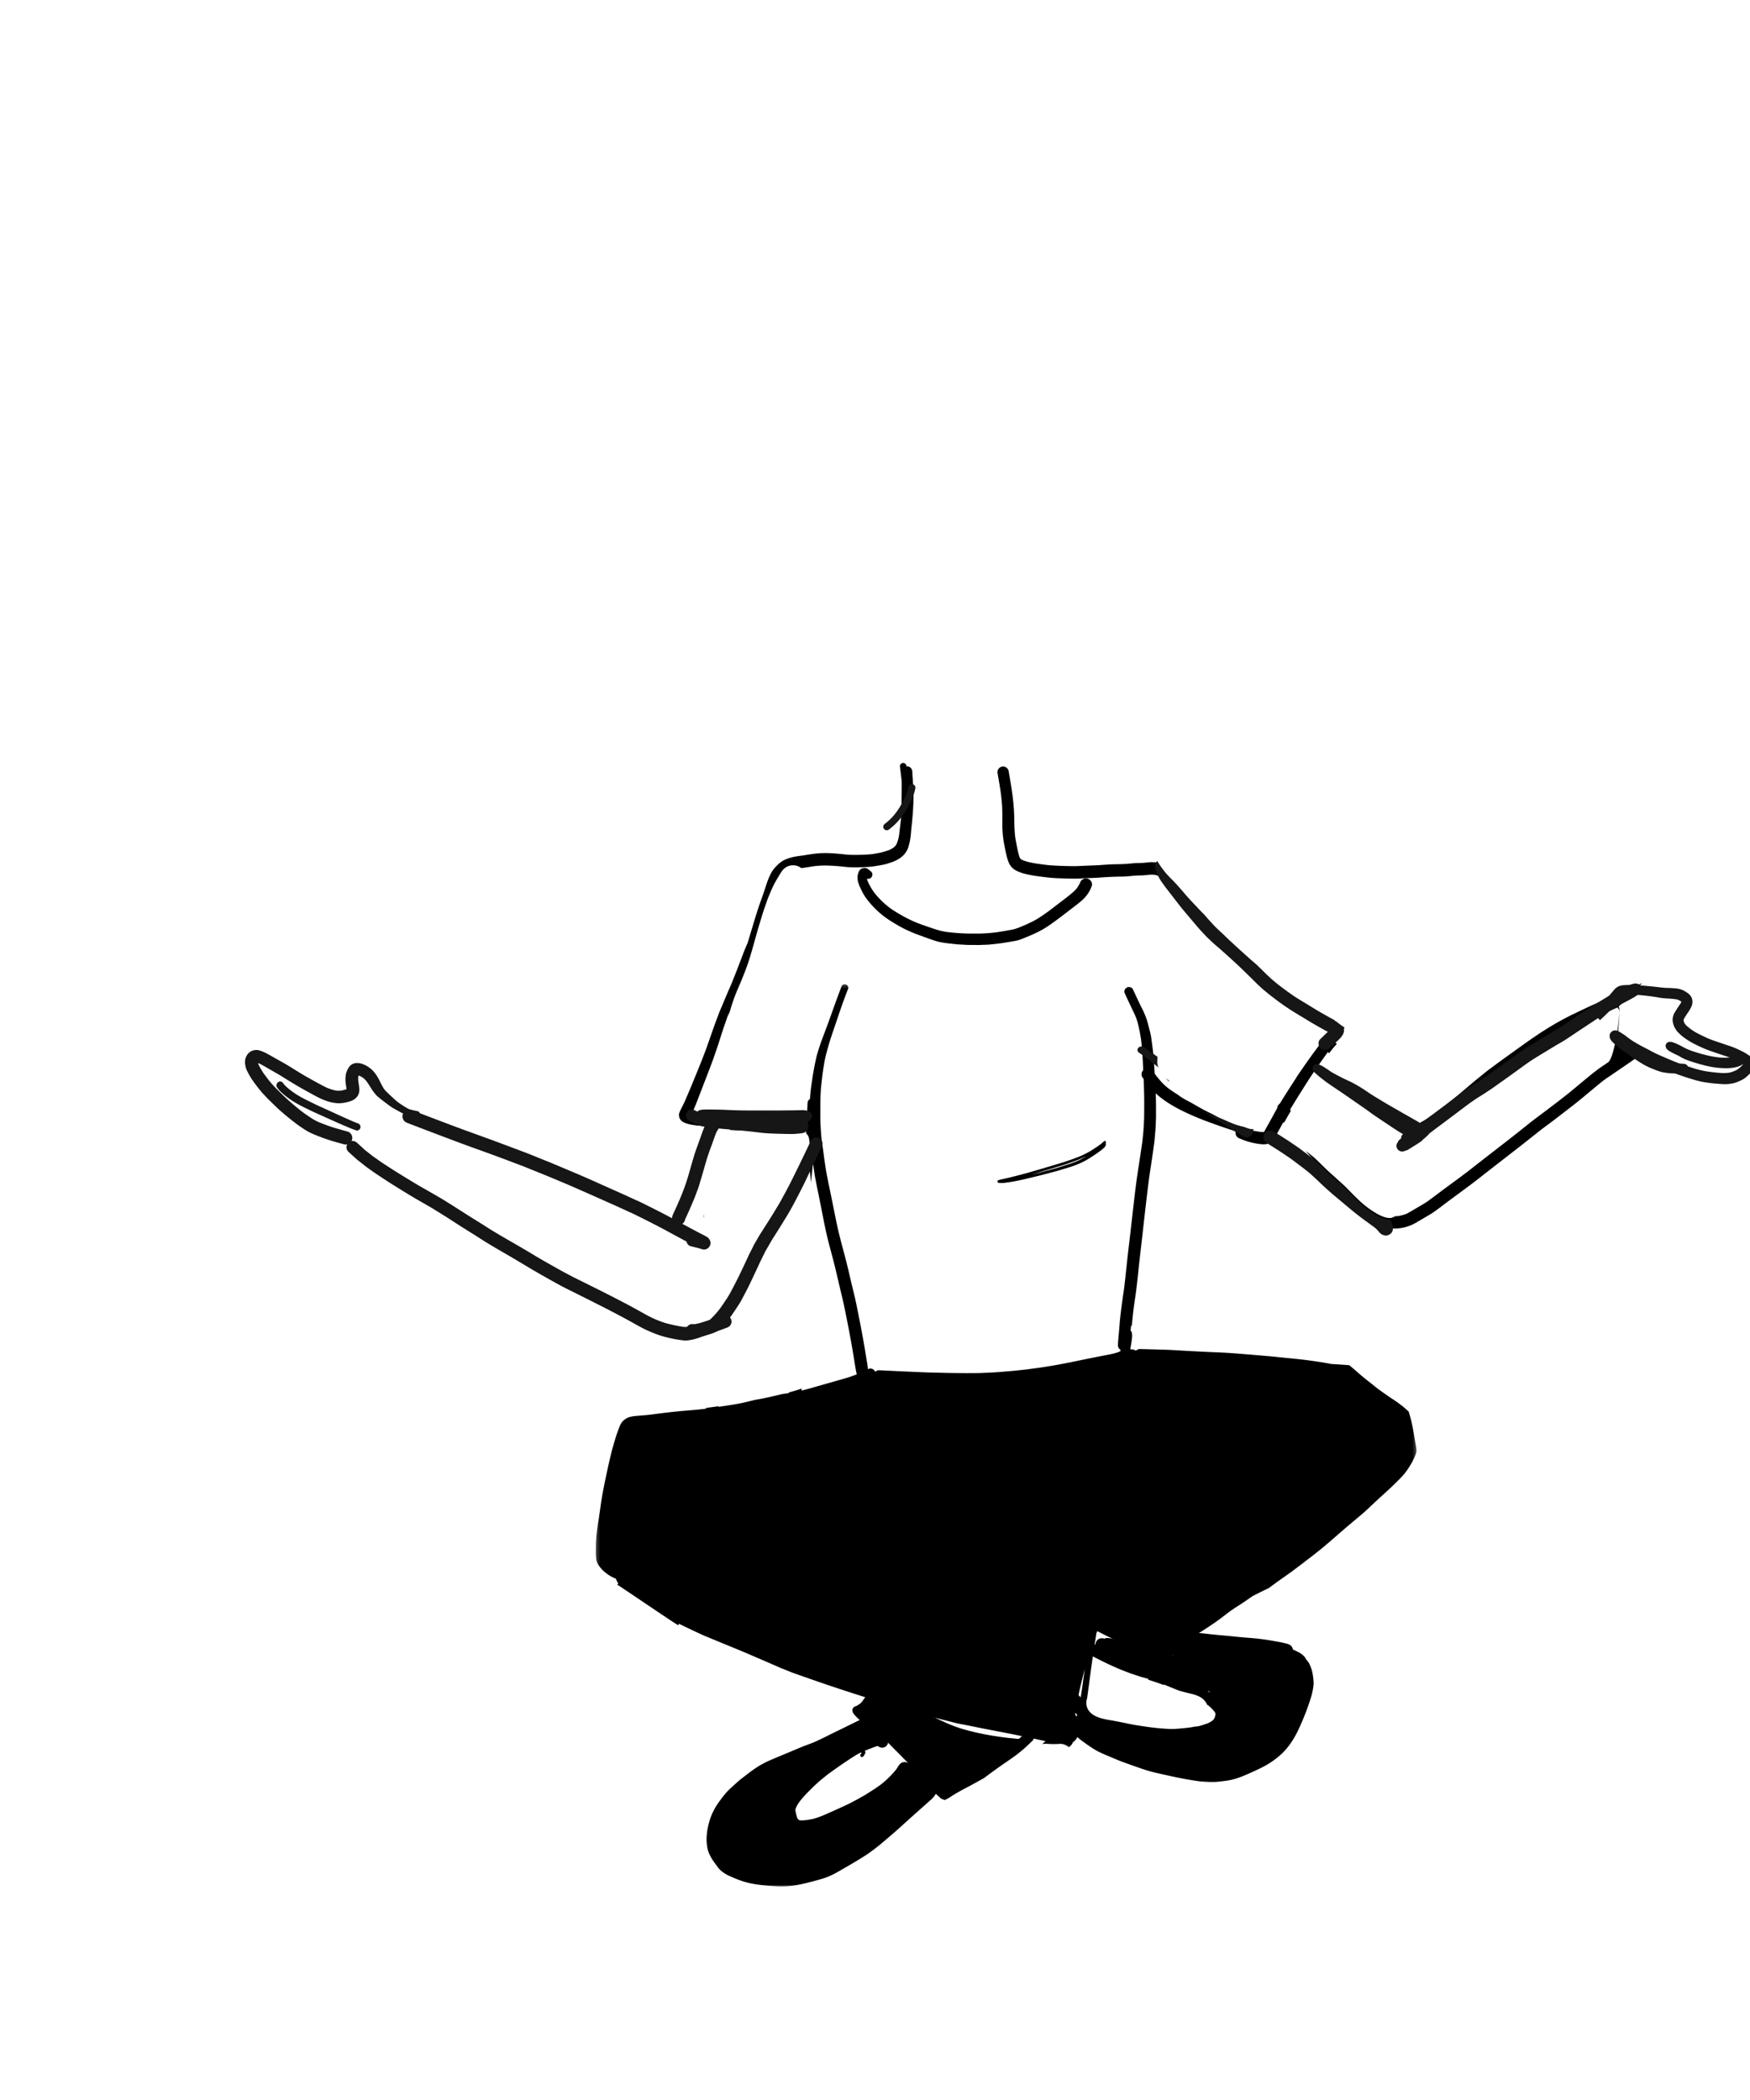 <svg width="500" height="600" xmlns="http://www.w3.org/2000/svg" xmlns:xlink="http://www.w3.org/1999/xlink"><defs><path id="a" d="M.222.213h234.515V258H.222z"/></defs><g fill="none" fill-rule="evenodd"><path d="M247.035 248a2.172 2.172 0 00-.65.1 1.736 1.736 0 00-.658.41c-.367.35-.5.893-.621 1.359-.25.955-.022 1.969.309 2.876.18.493.416.972.641 1.448.253.53.527 1.05.83 1.555.536.897 1.222 1.717 1.901 2.516.77.905 1.63 1.74 2.524 2.53 1.705 1.506 3.68 2.71 5.666 3.839a32.58 32.58 0 002.98 1.48 37.6 37.6 0 002.242.915l2.706.986c.848.308 1.705.608 2.571.869 1.542.463 3.155.614 4.752.791l1.24.136c.346.038.699.04 1.046.06.787.044 1.576.114 2.364.118.957.003 1.915.007 2.872.012.318.001.639-.023.957-.034l1.574-.056c.27-.01.539-.05.805-.076l1.708-.175c.934-.095 1.862-.266 2.789-.409.869-.135 1.735-.29 2.599-.447.9-.165 1.774-.509 2.613-.86.493-.206.987-.412 1.481-.62a39.017 39.017 0 002.214-1.01 27.191 27.191 0 002.942-1.697c.404-.267.793-.553 1.187-.832 1.425-1.011 2.81-2.072 4.194-3.134 1.262-.968 2.536-1.924 3.77-2.925 1.258-1.022 2.352-2.28 3.006-3.742a8.69 8.69 0 00.342-.891c.278-.868-.32-1.813-1.207-2.05a1.8 1.8 0 00-1.332.17c-.116.087-.234.172-.35.26-.212.205-.36.446-.441.725-.28.591-.612 1.15-1.003 1.68-1.127 1.248-2.49 2.258-3.832 3.285-1.392 1.067-2.783 2.134-4.182 3.194-1.638 1.17-3.271 2.343-5.12 3.196-.562.258-1.118.537-1.689.777l-1.556.658a19.14 19.14 0 01-1.467.494c-.419.12-.859.183-1.288.259l-1.496.268c-.752.133-1.51.245-2.264.364l-1.749.19c-.466.05-.924.077-1.393.096-.602.026-1.21.075-1.812.077l-2.02.003c-2.432.005-4.86-.17-7.271-.468a18.332 18.332 0 01-3.133-.743c-.529-.173-1.062-.338-1.588-.522-1.292-.453-2.59-.886-3.86-1.39a37.576 37.576 0 01-4.034-1.964c-1.255-.706-2.494-1.443-3.655-2.284a25.795 25.795 0 01-4.106-3.947 17.66 17.66 0 01-2.094-3.462 7.806 7.806 0 01-.307-.907 1.283 1.283 0 001.215-.307c.454-.439.515-1.274 0-1.703l-.5-.413c-.187-.154-.365-.303-.57-.434-.176-.113-.539-.194-.76-.194h-.032m50.435 86.786c1.901-.558 3.796-1.142 5.693-1.714l.94-.284c.21-.063.416-.144.624-.215.335-.114.67-.23 1.006-.346a63.118 63.118 0 001.925-.697 29.369 29.369 0 002.895-1.278c-.264.167-.535.323-.804.478a18.29 18.29 0 01-1.722.886l.009-.004a33.292 33.292 0 01-2.464.946l-1.749.553-1.635.517c-.217.07-.439.125-.658.186l-3.676 1c-.695.188-1.394.353-2.093.526l-1.117.275 2.826-.83m17.93-8.676c-.264.227-.52.467-.788.69-.418.33-.86.63-1.298.93-.454.313-.914.612-1.381.9a25.125 25.125 0 01-2.962 1.566l.085-.038c-1.25.551-2.536 1.007-3.825 1.448-.563.193-1.126.392-1.696.563l-3.654 1.095c-1.87.56-3.746 1.106-5.622 1.65-.837.245-1.68.465-2.524.69-.955.255-1.912.493-2.872.733-.54.134-1.084.254-1.628.38-.215.05-.432.097-.649.146-.185.04-.372.081-.557.123-.255.057-.503.132-.753.203a.393.393 0 00-.276.38c0 .224.172.383.376.395.323.018.642.047.966.034.361-.015.72-.051 1.079-.096a37.835 37.835 0 002.098-.323c.697-.126 1.39-.27 2.083-.416.357-.077.717-.148 1.073-.235l3.413-.825c.687-.165 1.372-.327 2.055-.509 1.228-.326 2.456-.65 3.684-.977.787-.21 1.564-.46 2.343-.7.563-.172 1.124-.344 1.687-.518.268-.081.53-.177.794-.271a28.416 28.416 0 001.974-.78c.945-.42 1.863-.92 2.74-1.481l.874-.56c.141-.093.287-.18.427-.277.397-.275.803-.54 1.192-.831l.679-.505c.224-.169.437-.357.655-.533.155-.126.304-.262.434-.416a1.51 1.51 0 00.225-.342.67.67 0 00.07-.2c.02-.094.022-.2.029-.297a.491.491 0 00-.065-.264l.012-.01c.148-.129.126-.39 0-.522a.343.343 0 00-.248-.109c-.101 0-.174.043-.249.11" fill="#000"/><path d="M257.393 218.277c-.152.155-.304.43-.273.667.163 1.284.35 2.808.507 4.361.02 1.82-.016 3.693-.047 5.345v.082c-.018.93-.01 1.912.021 3.002a80.174 80.174 0 01-.48 4.855 56.097 56.097 0 00-.194 1.712c-.08.535-.152.926-.232 1.264a9.156 9.156 0 01-.2.68l-.052.162-.034.109a9.222 9.222 0 01-.116.362 5.998 5.998 0 01-.433.751 6.643 6.643 0 01-.53.523c-.33.224-.715.442-1.21.687-.225.084-.453.16-.681.233l-.273.09c-.41.137-.853.266-1.354.391a10.52 10.52 0 01-.937.187l-.118.021-.31.056c-.4.075-.796.148-1.196.211-1.164.13-2.331.18-3.727.213-.439.011-.875.019-1.313.019-.996 0-1.821-.038-2.595-.121-2.077-.219-3.95-.4-5.824-.4-.825 0-1.585.035-2.325.105-.836.081-1.607.18-2.361.302l-.632.105c-.413.07-.789.134-1.166.19l-.06.007c-1.25.159-2.538.323-3.74.714-.574.185-1.316.45-1.962.855-.565.353-1.098.798-1.728 1.445-.598.617-1.022 1.16-1.337 1.708a15.762 15.762 0 00-1.033 2.186c-.318.84-.603 1.714-.855 2.486-.131.402-.264.805-.4 1.207-.207.612-.425 1.22-.642 1.828-.239.669-.475 1.33-.698 1.996a128.98 128.98 0 00-1.198 3.741l-.09.297c-.646 2.143-1.284 4.26-1.916 6.379l-.404.953-.383.9c-.226.533-.442 1.108-.616 1.57l-.088.234-.073.194-.074.194-.608 1.59-.608 1.59a207.51 207.51 0 01-1.2 3.043c-.201.5-.402 1-.6 1.5-.183.424-.367.846-.551 1.269-.393.901-.786 1.803-1.166 2.71l-.568 1.354-.568 1.355a41.25 41.25 0 01-.23.537c-.187.44-.382.893-.55 1.343-.142.386-.286.77-.431 1.156l-.015.039-.015.041c-.418 1.12-.85 2.276-1.248 3.424a466.27 466.27 0 01-1.802 5.125c-.666 1.86-1.415 3.725-2.14 5.53l-.036.089-.032.074c-.714 1.778-1.466 3.593-2.128 5.194l-.119.285.066-.11-.165.35c-.472 1.12-1.005 2.388-1.544 3.619-.26.593-.561 1.216-.948 1.961a27.18 27.18 0 00-.422.86c-.14.295-.247.57-.327.839-.096.32-.05.611-.002.92l.029.196c.037.283.356.744.562.955.336.337.758.526 1.16.69.853.352 1.79.493 2.695.63l.132.021c.175.027.343.052.51.08l.098.014.14.024c.238-.034.478-.062.718-.082.888-.075 1.773-.142 2.664-.195.785-.046 1.571-.07 2.357-.07h.06c.227 0 .453.012.677.034.676.061 1.151.161 1.759.468.403.204.776.616 1.002 1.061.833.057 1.684.1 2.548.13.414.014.826.022 1.258.022 1.277 0 2.564-.06 3.656-.12l1.54-.086.056-.002.76-.043.546-.027.059-.004a38.841 38.841 0 001.566-.103l.526-.049c1.319-.121 2.814-.259 4.237-.448l.23-.029c.909-.119 1.841-.24 2.756-.47a1.6 1.6 0 001.002-.772c.24-.412.307-.9.187-1.342a1.734 1.734 0 00-.783-1.026l-.167-.072-.237-.1a1.729 1.729 0 00-.454-.065c-.146 0-.299.021-.454.064l-.098.011-.1.014c-1.536.204-3.043.4-4.594.559-1.317.138-2.775.25-4.46.345l-.85.05c-1.362.08-2.77.162-4.172.188-.237.006-.472.007-.709.007a63.92 63.92 0 01-6.53-.375l.058-.313.048-.326a4.896 4.896 0 01-.703-.193c-.35-.13-.697-.279-1.033-.423l-.068-.029-.314-.136a5.483 5.483 0 01-1.174-.697 58.595 58.595 0 00-.254 1.596l-.007.049-.456-.082-.497-.08-.491-.08-.267-.045a139.993 139.993 0 00-1.535-.245 20.26 20.26 0 01-1.445-.248c.132-.259.258-.528.38-.8.368-.831.7-1.67.976-2.38.33-.848.657-1.698.984-2.549l.087-.224.324-.838.289-.753.537-1.388.015-.039c.352-.913.704-1.826 1.052-2.74l.953-2.511c.22-.574.427-1.167.62-1.725l.188-.538.103-.295c.434-1.22.835-2.44 1.338-4.012l.418-1.31.486-1.523c.143-.45.305-.905.463-1.344l.03-.084.04-.11a48.36 48.36 0 00.417-1.199c.148-.442.315-.942.5-1.408l.211-.528.211-.528c-.13.417-.223.852-.314 1.273l-.015.071-.014.069.119-.38c.317-1.078.751-2.554 1.254-4.02a.754.754 0 00.017-.05l.032-.093.025-.077.027-.072c.537-1.55 1.193-3.076 1.827-4.551l.287-.67c.83-2.01 1.775-4.355 2.509-6.727.51-1.654.995-3.39 1.422-4.92l.043-.149.03-.115c.411-1.47.834-2.988 1.287-4.475l.3-.998c.387-1.29.78-2.6 1.227-3.875.089-.253.176-.505.263-.758.254-.736.57-1.652.925-2.511.567-1.37 1.144-2.76 1.872-4.041a78.266 78.266 0 011.68-2.796c.574-.916 1.377-1.539 2.32-1.802.332-.09.677-.136 1.027-.136.693 0 1.371.184 1.962.532.147.088.285.183.408.282l.306-.043a70.676 70.676 0 001.93-.289l.107-.016c.408-.067.817-.134 1.227-.196.931-.102 2.039-.208 3.186-.208.197 0 .396.004.595.01 1.537.052 2.914.14 4.208.271.2.02.399.043.599.065.433.048.854.093 1.27.12a29.61 29.61 0 001.83.063l.258-.002c1.463-.018 2.692-.05 3.935-.15 1.346-.11 2.678-.362 3.966-.605l.066-.012c.605-.115 1.197-.307 1.799-.51.624-.208 1.333-.443 2.006-.817l.194-.106.04-.021c.19-.106.36-.2.52-.306a7.675 7.675 0 001.001-.797c.49-.46.905-1.018 1.2-1.612.139-.278.323-.688.412-1.066.06-.256.13-.509.2-.762l.013-.047c.166-.593.257-1.219.336-1.772.08-.543.123-1.08.166-1.6l.018-.22.01-.134.023-.254c.032-.36.072-.72.113-1.077l.02-.184a45.114 45.114 0 00.152-1.58l.014-.164c.026-.32.052-.64.082-.958.063-.668.11-1.307.14-1.952.011-.235.024-.467.036-.7.024-.434.046-.867.062-1.3.025-.679.026-1.354.006-2.064a125.733 125.733 0 00-.187-4.314c-.011-.18-.027-.357-.045-.534l-.008-.086c-.016-.182-.033-.355-.041-.528a27.761 27.761 0 01-.029-.729c0-.062-.002-.125-.005-.188l-.002-.092c-.01-.355-.076-.51-.206-.82l-.02-.045a1.545 1.545 0 00-1.342-.778c-.042 0-.082.003-.123.005-.022-.226-.06-.45-.265-.657a.943.943 0 00-.659-.277.941.941 0 00-.661.277m28.78.783a1.638 1.638 0 00-.965.753c-.208.36-.256.738-.162 1.26.306 1.715.594 3.451.856 5.161.192 1.558.386 3.137.442 4.73.028.83.043 1.695.046 2.642.001.317-.003.635-.007.953-.006.468-.013.968 0 1.447.043 1.857.221 3.624.531 5.254.181.958.333 1.697.488 2.399.156.703.33 1.5.593 2.227.15.41.34.888.624 1.32.323.493.762.94 1.235 1.255.58.388 1.245.635 1.89.872.74.275 1.477.434 2.294.601 1.65.332 3.336.534 4.966.73l.379.045c1.521.182 3.083.227 4.594.271l.054.003.336.009c.868.024 1.734.041 2.601.053h.186c.549 0 1.11-.03 1.651-.06l.174-.011.577-.029c.538-.024 1.077-.044 1.617-.064l.086-.004c1.028-.038 2.193-.08 3.32-.168a90.854 90.854 0 015.613-.249c.434-.005.975-.01 1.485-.046.338-.027.676-.057 1.014-.089l.185-.016.243-.023.215-.019a35.465 35.465 0 012.885-.153c.502-.01 1.024-.065 1.484-.113l.048-.005c.301-.032.59-.063.88-.083.137-.01.276-.016.414-.016.232 0 .475.013.738.04.7.13 1.413.343 2.183.648.618.293 1.422.696 2.153 1.212.766.54 1.498 1.1 2.113 1.576.258.21.514.417.768.627-.44-.5-.889-.993-1.347-1.479-.828-.877-1.728-1.709-2.48-2.654-.844-1.062-1.658-2.167-2.334-3.35l-.006-.01a10.52 10.52 0 00-1.62-.179h-.126c-.485 0-.967.054-1.434.106l-.08.01-.07.008c-.25.028-.5.055-.75.07-.395.031-.785.038-1.216.046-.334.006-.67.013-1 .03-.536.03-1.09.082-1.576.128l-.082.007-.567.053c-1.046.094-2.109.113-3.047.13-.57.01-1.139.02-1.706.043-.79.034-1.597.091-2.31.14l-.055.004-.049.004-.043.004c-.82.056-1.669.116-2.505.144-1.121.039-2.316.088-3.872.16l-.062.003c-.66.03-1.256.056-1.845.056l-.232-.001a145.22 145.22 0 01-2.219-.044 94.435 94.435 0 01-4.111-.19c-.931-.064-1.857-.19-2.752-.313l-.976-.13c-.59-.087-1.37-.212-2.168-.392a15.654 15.654 0 01-2.213-.663 5.605 5.605 0 01-.434-.235 3.541 3.541 0 01-.208-.213 4.541 4.541 0 01-.176-.32c-.346-1.01-.569-2.05-.742-2.935l-.054-.278a60.988 60.988 0 01-.477-2.627 44.053 44.053 0 01-.251-4.256c-.014-1.209-.046-2.803-.176-4.408-.277-3.443-.853-6.82-1.47-10.262-.074-.42-.426-.795-.742-.98a1.585 1.585 0 00-1.244-.168m183.035 61.823l-.429.185c-.587.254-1.175.51-1.762.768l-5.377 2.383a1503.31 1503.31 0 01-5.136 2.285 119.846 119.846 0 00-3.496 1.578l-1.66.79-1.658.79a74.331 74.331 0 00-3.575 1.835c-3.3 1.795-6.727 3.989-10.79 6.903l-2.756 1.978-2.65 1.902a241.4 241.4 0 00-2.885 2.11l-1.201.886c-.99.726-1.97 1.527-2.836 2.232l-.637.519c-1.086.883-2.11 1.752-3.238 2.716-1.056.9-2.12 1.79-3.401 2.858-.83.692-1.708 1.384-2.556 2.051l-.449.356-.295.22c-.856.645-1.696 1.273-2.537 1.885l-.234.17a40.99 40.99 0 01-1.233.87c-.89.594-1.72 1.15-2.616 1.577.145.443.186.996.038 1.425-.156.448-.298.777-.638 1.117-.279.277-.73.561-1.116.653a3.65 3.65 0 01-.552.09c.509.264 1.061.385 1.727.385.914-.027 1.55-.281 2.247-.587.71-.31 1.377-.734 1.936-1.108l.38-.252c.306-.197.57-.37.821-.553l.576-.415c.58-.42.979-.707 1.373-1.001l.456-.34.288-.214c.504-.372 1.13-.835 1.718-1.3l1.188-.94 1.187-.94a74.533 74.533 0 001.793-1.481l.264-.224.546-.457c.569-.474 1.13-.955 1.692-1.436l.607-.519a212.716 212.716 0 014.093-3.382l.693-.563 2.763-2.03 1.353-.995a247.4 247.4 0 013.138-2.257c.537-.381 1.074-.764 1.609-1.148 2.66-1.908 5.502-3.921 8.436-5.714a85.4 85.4 0 013.214-1.853l.402-.222c.778-.43 1.583-.875 2.375-1.251l2.717-1.296c.778-.37 1.557-.74 2.333-1.111.49-.232 1.01-.46 1.501-.672.354-.154.568-.247.78-.342 1.575-.699 3.15-1.398 4.723-2.101.857-.383-1 14.466-3 15.823l-.566.386c-.635.43-1.27.86-1.903 1.295-.202.135-.4.29-.59.439a23.125 23.125 0 01-.712.544 19.8 19.8 0 00-.863.665l-1.855 1.526-.383.316c-.411.338-.823.68-1.233 1.02l-.407.338-.306.255c-.694.58-1.39 1.159-2.089 1.732-.982.807-2.018 1.605-2.931 2.309l-.482.372.223-.147-.332.231a391.149 391.149 0 01-4.811 3.652l-.238.178c-.995.74-2.123 1.578-3.19 2.438a528.054 528.054 0 01-8.462 6.659c-2.782 2.15-5.76 4.47-8.853 6.894a277.535 277.535 0 01-4.212 3.15l-.287.208c-1.31.959-2.583 1.887-3.816 2.822-.723.55-1.45 1.093-2.18 1.633l-.214.158c-.585.434-1.152.853-1.743 1.208-1.446.865-3 1.788-4.569 2.679-.216.12-.431.233-.642.335-.77.284-1.54.495-2.29.623-.319.03-.612.045-.894.046a4.1 4.1 0 01-.82.39 2.245 2.245 0 01-.996.123 5.725 5.725 0 01-1.177-.221c-1.068-.345-2.041-.86-2.99-1.448a26.955 26.955 0 01-4.326-3.345 116.564 116.564 0 01-3.518-3.516c-.58-.598-1.202-1.149-1.823-1.705-.605-.541-1.2-1.092-1.804-1.636-.587-.531-1.194-1.045-1.77-1.59-.566-.536-1.12-1.087-1.68-1.63-.595-.576-1.176-1.166-1.779-1.733-.551-.52-1.142-.994-1.735-1.464a142.72 142.72 0 00-1.214-.908 481.04 481.04 0 014.897 5.578c2.478 2.88 4.722 5.472 7.085 8.044 1.097 1.195 2.28 2.46 3.504 3.613.508.476 1.077.937 1.579 1.342l.215.175c.403.325.825.644 1.148.885.403.302.708.531 1.02.724 1.515.935 3.314 1.55 5.201 1.78.334.04.66.06.998.06.515 0 1.076-.048 1.715-.143.842-.129 1.625-.377 2.279-.604.941-.323 1.807-.833 2.644-1.33l.424-.249.787-.461.317-.186 1.204-.708c.226-.132.45-.267.673-.401l.297-.179c.276-.164.543-.356.799-.543.176-.127.285-.205.395-.282.535-.37 1.065-.773 1.577-1.163l.29-.219a302.69 302.69 0 014.396-3.272 319.684 319.684 0 004.474-3.33 213.41 213.41 0 002.644-2.05c.568-.447.95-.746 1.331-1.044 1.52-1.184 3.04-2.367 4.562-3.546a1196.77 1196.77 0 005.872-4.571c.719-.566 1.436-1.135 2.152-1.704 1.043-.828 2.079-1.65 3.122-2.462.335-.25.67-.5 1.007-.749a201.062 201.062 0 002.91-2.186l.443-.342.364-.28c1.324-1.02 2.643-2.036 3.96-3.054a123.04 123.04 0 003.732-3.023 773.26 773.26 0 014.313-3.576l.336-.263c.396-.309.765-.596 1.141-.854l1.126-.769 1.19-.812 1.406-.959 2.66-1.815c.601-.411 1.248-.866 2.037-1.43.3-.215.599-.45.863-.656l.354-.277c.195-.15.379-.323.54-.474.103-.094.18-.167.258-.236.225-.205-1.447-4.66-5.241-1.798-3.794 2.862.09-11.871-2-10.919" fill="#000"/><g transform="translate(170 281)"><mask id="b" fill="#fff"><use xlink:href="#a"/></mask><path d="M83.52 217.495a1.7 1.7 0 00.21-.587l1.497 1.525.258.259.577.578c.688.69 1.374 1.38 2.053 2.08l.308.315c.297.304.603.616.887.93l.072.082.098.107a.703.703 0 00-.148-.105 1.778 1.778 0 00-.89-.243l-.234.032-.234.03c-.298.087-.56.24-.78.456-.252.21-.438.499-.622.8l-.061.1a31.057 31.057 0 01-.359.576c-.363.449-.66.8-.932 1.104a26.793 26.793 0 01-3.417 3.227c-.78.59-1.57 1.14-2.345 1.633l-2.07 1.318c-.29.184-.595.353-.89.517l-.042.024-.092.051c-.105.058-.199.11-.291.163l-.374.213-.029.016c-.346.198-.673.386-1.005.558l-.074.04-.327.17c-.53.278-1.062.557-1.593.833-.36.19-.745.365-1.084.52-.204.094-.382.175-.558.258-.978.46-1.992.915-2.947 1.34l-.137.062c-.77.343-1.537.683-2.308 1.021-.685.286-1.5.618-2.363.908-.84.284-1.7.43-2.58.566-.53.07-1.096.133-1.646.133-.157 0-.313-.005-.468-.017a2.918 2.918 0 01-.202-.046 5.82 5.82 0 01-.163-.104 4.776 4.776 0 01-.402-.432 9.397 9.397 0 01-.34-1.202l-.018-.086c-.065-.293-.133-.597-.184-.895a2.835 2.835 0 01-.012-.272 5.46 5.46 0 01.21-.663c.278-.582.642-1.173 1.115-1.808.778-.98 1.678-1.97 2.834-3.119l.209-.209c.504-.503.96-.955 1.442-1.392l.331-.302a29.03 29.03 0 011.327-1.161l.918-.742.917-.74.649-.465.087-.063c1.432-1.026 2.912-2.088 4.429-3.091l.21-.139.071-.048a77.215 77.215 0 012.6-1.668c.41-.247.863-.485 1.385-.729.025.009.047.015.07.022-.008.01.014.023.055.05l.047.037c-.073.119-.136.223-.202.32l-.028.037c-.189.233-.19.503-.002.69a.535.535 0 00.365.144.405.405 0 00.326-.145 7.41 7.41 0 00.23-.299c.108-.147.197-.327.257-.445l.019-.037.037-.071.039-.073a.499.499 0 00-.079-.602l-.051-.051-.053-.05c.064-.013.13-.04.197-.069a81.012 81.012 0 011.745-.695l.276-.105c.511-.197 1.018-.39 1.522-.508.15.08.29.161.428.244.25.151.542.231.842.231.613 0 1.182-.323 1.486-.842m53.797-8.485a11.592 11.592 0 01-.18-.488l.013-.056.009-.054c.187.154.391.3.595.443l-.078.266-.113.422a16.624 16.624 0 01-.246-.533m43.399-1.072a4.965 4.965 0 00-.64-1.577c-.218-.349-.513-.718-.928-1.163a18.108 18.108 0 00-.888-.889 13.33 13.33 0 00-1.173-.955c-.242-.179-.517-.33-.782-.477l-.029-.015-.237-.13c-.32-.176-.673-.363-1.108-.585.288.073.582.132.878.19l.406.082.545.109c1.16.228 2.358.463 3.497.877.445.213.88.464 1.292.748.081.074.161.148.238.228.138.206.27.44.399.708.034.105.065.208.09.316.015.245.007.505-.02.794a7.093 7.093 0 01-.268 1.141c-.14.29-.29.558-.462.815-.206.244-.45.499-.744.779a3.56 3.56 0 00-.066-.996m-42.565-4.603l.008-.027.008-.04c.087-.448.187-.957.302-1.461.33-1.431.688-2.881 1.035-4.283l.028-.114.017-.065.17-.686c.077-.31.156-.622.236-.932l-.066.345-.048.348-.541 4.016c-.09.662-.192 1.323-.293 1.984l-.106.701-.1.671-.021.14a7.859 7.859 0 01-.63-.597m25.847 9.64a62.601 62.601 0 01-6.19-.59l-.056-.008c-1.678-.238-3.402-.484-5.066-.83l-.57-.118-.126-.025c-1.32-.273-2.814-.582-4.286-.837l-.272-.048c-1.767-.302-3.594-.615-5.116-1.599-.933-.605-1.537-1.392-1.797-2.342a3.943 3.943 0 01.079-2.331l.028-.195.024-.174c.382-2.7.742-5.463 1.05-7.84l.241-1.69.005-.034.104-.726c.065-.45.127-.897.192-1.341l.02.026.037.019.914.462c1.513.767 3.067 1.556 4.656 2.255l.425.189.308.137c.596.27 1.274.575 1.94.83l.793.306.792.305.253.1.076.03.048.02c.219.087.413.165.609.227l1.532.505 1.118.368c.254.086.525.158.743.214l.389.105.655.184.664.188-.122.071-.12.09.454.158c.734.24 1.5.49 2.252.746.575.2 1.136.406 1.762.649.059-.041.109-.084.158-.127 1.177.494 2.453 1.01 4.263 1.732.982.29 1.971.536 2.724.716l.075.02c1.138.273 2.314.555 3.357 1.163a4.576 4.576 0 011.873 2.125c.17.107.336.215.496.328a15.401 15.401 0 011.6 1.64c.087.129.162.253.227.375.027.083.051.165.072.25.001.078-.001.157-.006.236a6.61 6.61 0 01-.24.884 4.844 4.844 0 01-.294.514c-.103.11-.222.22-.36.34-.398.271-.79.5-1.2.697-.472.182-.955.34-1.491.513l-.177.058a9.14 9.14 0 01-.876.25l-.2.045-.14.033-.066.015c-.254.026-.51.054-.767.072l-.15.012-.053.004-.074.02c-.532.12-1.114.216-1.78.294l-.327.036-.035.004-.358.038c-1.298.135-2.64.272-3.96.272h-.003c-.243 0-.487-.005-.73-.015m-4.722-17.518l-.155-.067-.159-.067a390.194 390.194 0 00-15.888-6.439 1.12 1.12 0 00-.318-.065c.173-1.055.337-2.122.5-3.19.084-.195.173-.394.263-.593 1.647.86 3.606 1.857 5.617 2.74a53.235 53.235 0 007.309 2.583 37.84 37.84 0 003.02.701c.22.118.46.18.71.18l.057-.002.15-.006.258.04c.318.051.628.1.94.148l.065.008.621.094 1.062.162.25.038c.252.04.564.087.864.113l.373.031.373.032a1.62 1.62 0 00-.372 1.045c0 .124.014.247.04.366l-1.263 1.086c-.399.347-.816.686-1.22 1.016l-.057.046-.097.079-.297.24-.147.12-.145.118c-.88-.197-1.649-.38-2.354-.557M33.68 121.007l-.069.01.07-.01m.112-.014l-.048.006.048-.006M70.849.35c-.262.153-.375.379-.46.598a382.873 382.873 0 00-2.732 7.456l-.509 1.417a288.54 288.54 0 01-1.612 4.366l-.027.074c-.476 1.258-.967 2.559-1.404 3.893-.202.62-.421 1.334-.668 2.182-.138.479-.246.987-.342 1.435l-.01.049c-.04.188-.076.36-.114.528a44.579 44.579 0 00-.415 2.088l-.108.604c-.082.45-.176.963-.251 1.468l-.115.772c-.194 1.276-.393 2.594-.523 3.933-.051.52-.098 1.11-.139 1.804-.406.212-.674.653-.695 1.147a783.928 783.928 0 01-.35 7.525l-.058 1.159c.375.31.684.746.783 1.21.373 1.753.334 3.555.302 5.336-.015.802-.064 1.614-.035 2.416.028.788.025 1.584.09 2.369.076.885.158 1.768.247 2.65l.038-.37c.182-1.74.37-3.518.535-5.266.02.277.058.55.106.874l.317 2.107.073.495c.073.485.168.977.26 1.454l.02.104.137.709c.14.755.299 1.52.453 2.258l.019.092.017.079c.103.485.204.972.301 1.457.33 1.65.658 3.302.982 4.955l.013.064c.54 2.759 1.098 5.614 1.83 8.394.417 1.58.835 3.159 1.254 4.738.32 1.205.615 2.45.875 3.549l.183.767c.167.703.331 1.406.494 2.108.171.744.344 1.486.521 2.228l.232.956.028.116c.225.934.48 1.994.698 3.027a365.941 365.941 0 011.763 8.896c.294 1.596.597 3.313.948 5.402.08.473.156.946.23 1.42a198.918 198.918 0 00.417 2.54l.017.1c.046.27.1.537.157.804l.014.048c.032.17.067.339.1.506.021.08.047.154.079.225l-.034.003a31.786 31.786 0 01-3.233 1.123c-.668.195-1.336.386-2.003.576l-.148.041-1.661.473-1.292.369-1.013.287c-1.315.374-2.614.743-3.91 1.12-.804.234-1.638.45-2.55.656l.004-.009.104-.567a53.936 53.936 0 01-3.683 1.095l-.001.001-.038.192-.719.107-.48.074-.78.12c-1.486.355-2.97.714-4.464 1.039a75.28 75.28 0 01-3.204.6l-.038.008-.041.01-.046.012c-1.237.309-2.517.628-3.785.893-1.51.32-3.059.555-4.557.783l-.319.046c-.552.084-1.103.167-1.655.248l-.018-.184c-.506.076-1.01.15-1.516.219l-.009.001.005-.001-.005.001h-.002c-.663.092-1.326.18-1.99.266l.021.215-.259.026-.267.039a152.372 152.372 0 01-5.16.492c-.715.059-1.429.118-2.144.187-2.259.219-4.738.512-7.58.895-.8.103-1.588.188-2.41.256-.295.028-.592.05-.89.07l-.148.01c-.427.03-.852.06-1.277.102-.562.057-1.218.141-1.824.337a3.967 3.967 0 00-1.145.568c-.205.15-.404.31-.61.488-.233.203-.42.495-.587.753l-.029.046a3.76 3.76 0 00-.281.562l-.043.1a23.764 23.764 0 00-.602 1.559l-.114.324a32.93 32.93 0 00-.332.964 80.818 80.818 0 00-1.443 5.06 167.59 167.59 0 00-1.16 5.087l-.02.086a257.301 257.301 0 00-1.025 4.96 92.447 92.447 0 00-.86 5.225c-.144 1.03-.3 2.06-.458 3.089l-.026.171a244.22 244.22 0 00-.297 1.973c-.116.792-.214 1.652-.279 2.221l-.081.702c-.028.23-.044.454-.059.742l-.012.199c-.006.093-.014.187-.022.28l-.012.15c-.03.353-.056.664-.057.968l-.008.88-.009.907c-.006.44-.007.958.02 1.451.02.37.043.789.112 1.195.067.395.225.75.376 1.092.111.248.255.451.394.647l.039.053c.209.297.46.605.79.972.54.597 1.192 1.085 1.762 1.495.62.446 1.33.827 2.236 1.196.21.502.453.993.718 1.458l-.356.236.439.267c.752.456 1.472.972 2.205 1.457.614.407 1.223.819 1.833 1.23 2.828 1.906 5.656 3.812 8.488 5.71.22.146.437.292.654.439l.27.136-.008.04c1.19.8 2.385 1.597 3.614 2.338.055-.126.109-.256.16-.384l.014-.037.016-.04.204.114.226.114c1.232.624 2.51 1.22 3.536 1.699l.714.337c1.013.477 2.059.97 3.105 1.402 2.98 1.234 5.96 2.464 8.943 3.687l.305.125 1.048.43.217.092.224.096c2.295.983 4.661 1.997 6.985 3.006l.683.297 2.07.9.257.113c.355.158.722.32 1.09.463l2.901 1.153.191.068c1.66.584 3.32 1.17 4.98 1.753 6.629 2.334 13.156 4.418 20.391 6.704 2.362.748 4.82 1.468 6.987 2.104l.036.008v.002c1.046.307 2.091.614 3.136.924 2.398.646 4.94 1.288 6.982 1.805l.151.038.48.121.12.03 3.084.785c.785.182 1.593.335 2.373.482l.135.027c.404.076.802.15 1.197.23l1.529.312c1.127.23 2.256.46 3.385.678l2.204.426c2.373.456 5.328 1.024 8.116 1.606l-1.444 1.31-.29.267c-.168.152-.35.294-.523.43l-.18.142-.413.325-.506.4c-.508.346-1.017.687-1.527 1.027l-.21.142-.096.064c-.746.498-1.54 1.029-2.318 1.568-1.359.94-2.937 2.036-4.479 3.141-.694.496-1.397.964-2.088 1.39-.722.442-1.471.863-2.134 1.235l-.054.03-.03.016-.648.367c-1.259.712-2.535 1.433-3.844 2.035-.293.134-.588.267-.883.396l-.094.037-.092.038c-.185-.174-.38-.348-.58-.516-.419-.35-.846-.751-1.305-1.224a86.259 86.259 0 01-2.49-2.68c-.305-.341-.61-.685-.913-1.03l-.081-.091c-.47-.532-1.056-1.196-1.63-1.815l-1.523-1.643c-.274-.295-.567-.59-.868-.891l-.088-.09-.226-.226a192.752 192.752 0 00-5.6-5.388 96.02 96.02 0 00-1.43-1.288c-.47-.418-.96-.815-1.463-1.218-.447-.36-.937-.673-1.41-.976l-.363-.234a31.309 31.309 0 00-1.638-.985c-.197-.114-.4-.22-.602-.327l-.037-.019c-.234-.124-.465-.246-.693-.375a14.737 14.737 0 01-1.404-.944l-.035-.03-.05-.043-.049-.044c.067-.055.14-.116.218-.177l.395-.277.395-.277c-.13.23-.09.501.098.689a.63.63 0 00.441.177.562.562 0 00.422-.178c.287-.315.587-.651.835-1.02.194-.287.299-.79.11-1.154a.87.87 0 00-.812-.484c-.29 0-.626.138-1.029.421a89.13 89.13 0 00-.52.37l-.053.039-.042.03c-.39.276-.79.563-1.197.825l-.105.045-.064.026a3.22 3.22 0 00-.665.298c-.163.1-.321.26-.414.418a1.014 1.014 0 00-.139.517c.016.14.036.278.06.416.024.149.131.327.218.47l.045.074c.134.226.329.43.5.61l.052.056.336.349.16.166c.22.228.473.453.77.687a.626.626 0 00-.196.07c-2.43 1.189-4.86 2.378-7.288 3.57-.321.156-.641.315-.963.476l-.195.096-.181.09c-1.312.651-2.799 1.39-4.264 2.033-.636.26-1.314.516-1.858.721l-.054.022c-.755.283-1.492.562-2.215.866l-1.118.47c-1.128.474-2.256.947-3.385 1.417a480.198 480.198 0 00-3.153 1.323l-.081.034a25.8 25.8 0 00-1.446.633c-.717.348-1.423.721-2.163 1.14-.247.14-.491.299-.74.463-.121.08-.244.16-.366.238-.257.162-.506.34-.738.508l-.163.115-.162.115c-.592.412-1.172.864-1.734 1.3l-.055.043-.177.138c-.142.11-.285.22-.43.33l-.038.03-.064.048c-.441.336-.894.68-1.312 1.043a104.818 104.818 0 00-2.561 2.311l-.205.192a4.696 4.696 0 00-.239.24l-.101.105-.138.137a4.26 4.26 0 00-.298.31l-.44.527-.439.528c-.237.285-.471.604-.659.86l-.019.027-.172.238-.074.098-.047.065c-.224.303-.5.678-.748 1.049a18.68 18.68 0 00-1.729 3.245c-.384.929-.695 1.95-.951 3.117a18.083 18.083 0 00-.437 3.722c-.006.575.056 1.133.111 1.555.072.554.163 1.147.345 1.744.176.572.458 1.136.71 1.619.263.507.595 1.035 1.014 1.615.096.133.194.265.291.398l.075.101.075.103c.16.213.317.423.473.638.379.526.718.902 1.097 1.22.408.34.865.657 1.4.973.447.265.955.487 1.362.664l.253.112c1.235.547 2.255.942 3.214 1.243 1.07.338 2.22.607 3.517.824 1.288.211 2.566.334 3.985.463.939.085 2.18.184 3.444.184.405 0 .806-.011 1.195-.031 1.855-.1 3.848-.427 6.09-1.002l.838-.21.075-.019.071-.017a46.14 46.14 0 001.516-.396l.401-.11c.975-.272 1.964-.547 2.923-.921 1.43-.556 2.753-1.303 4.096-2.084l.809-.468c1.03-.595 2.2-1.27 3.318-1.943 1.473-.884 2.908-1.76 4.265-2.754a74.031 74.031 0 002.422-1.86c.4-.322.804-.67 1.162-.976l.035-.03.381-.327.627-.534.275-.233.147-.124c.81-.689 1.73-1.47 2.593-2.245.642-.575 1.281-1.153 1.92-1.731l.48-.434.233-.21c1.013-.916 2.06-1.864 3.088-2.777l.29-.258.311-.276.332-.294c.593-.526 1.185-1.052 1.78-1.575.408-.36.844-.745 1.283-1.153a6.03 6.03 0 001.193-1.501l.252.253.084.077.055.051c.199.184.402.372.61.549l.07.06c.132.162.287.298.462.4.124.07.249.124.374.158.223.113.433.192.639.242l.271-.138.2-.102.22-.113.314-.16.208-.106.048-.032a26.3 26.3 0 01.424-.29l.075-.05c.09-.06.178-.12.267-.177.487-.313 1-.612 1.526-.917l.32-.186a59.99 59.99 0 012.838-1.528l.124-.067a278.376 278.376 0 004.378-2.414l.128-.073.115-.065-.065.004.03-.019c.763-.572 1.528-1.139 2.297-1.701a179.186 179.186 0 014.334-3.054c.317-.217.634-.44.949-.66l.271-.19.304-.212a35.061 35.061 0 001.834-1.393c.485-.39 1.004-.816 1.506-1.277a82.114 82.114 0 002.127-2.005 1.53 1.53 0 00.377-.635c1.379.3 2.425.534 3.391.755-.175.131-.346.275-.519.42l-.06.05-.124.105-.253.212c.42-.037.731-.056 1.011-.056.116 0 .234.004.349.01.368.024.736.043 1.106.056.267.012.534.017.799.017.315 0 .629-.008.943-.019.276-.01.551-.024.826-.039a3.81 3.81 0 01.16-.003h.082c.77.023 1.594.355 2.26.912.094-.034.168-.07.237-.114.355-.216.57-.517.76-.806a2.6 2.6 0 00.26-.513c.497-.268.884-.72 1.215-1.421l.037.041.046.037c.127.104.255.21.38.316l.039.03c.301.25.601.5.911.722l.554.397.6.432c.7.502 1.425.97 2.125 1.42 1.216.782 2.552 1.346 3.844 1.89l.608.258c1.093.471 2.066.877 2.971 1.24.627.254 1.263.482 1.88.702l.324.114.195.07c1.413.507 3.171 1.138 4.875 1.698 1.572.517 3.196.88 4.767 1.231l.19.042c3.26.731 6.736 1.485 10.237 1.962.9.121 1.812.165 2.694.208.225.013.439.016.651.016l.195-.001a48.683 48.683 0 01.836.004c.352 0 .625-.01.883-.034 1.088-.107 2.152-.217 3.22-.39 1.128-.18 2.344-.518 3.616-1.005 1.757-.672 3.441-1.459 5.07-2.22a29.208 29.208 0 003.048-1.64 24.57 24.57 0 003.002-2.222c1.684-1.435 3.152-3.293 4.488-5.683.738-1.314 1.345-2.72 1.934-4.081l.025-.059a63.652 63.652 0 001.973-5.125l.197-.6.197-.598c.441-1.349.739-2.687.883-3.982.057-.526.012-1.079-.028-1.567l-.004-.05a17.913 17.913 0 00-.279-1.926 9.661 9.661 0 00-.511-1.718 13.102 13.102 0 00-.398-.904c-.147-.308-.369-.58-.584-.844l-.132-.164a3.987 3.987 0 00-.167-.193 3.138 3.138 0 00-.297-.53 3.855 3.855 0 00-.753-.8 6.936 6.936 0 00-.718-.511 9.223 9.223 0 00-.907-.48l-.111-.054a12.436 12.436 0 00-.526-.24 11.353 11.353 0 00-.479-.23 1.779 1.779 0 00-.856-1.296c-.42-.26-.896-.373-1.355-.481l-.177-.044c-.328-.08-.676-.156-1.066-.235-.543-.104-1.088-.2-1.633-.297l-.654-.115a61.094 61.094 0 00-5.232-.726 183.4 183.4 0 00-1.868-.154l-.15-.012c-.947-.076-1.925-.155-2.883-.257a252.416 252.416 0 00-4.193-.402l-.1-.01-.132-.013-.894-.081c-.978-.088-1.946-.193-3.099-.324a293.625 293.625 0 00-2.567-.276c.298-.158.585-.335.826-.487 1.186-.747 2.41-1.557 3.637-2.407a71.99 71.99 0 003.642-2.712c1.122-.85 2.304-1.621 3.312-2.264.929-.588 1.888-1.25 2.66-1.782l.091-.063.684-.472c.161-.111.323-.224.483-.337a162.392 162.392 0 014.4-2.183l.213-.101.157-.116c.948-.698 1.928-1.42 2.918-2.124.406-.29.815-.577 1.223-.864l.046-.033c.902-.633 1.833-1.29 2.735-1.963a368.87 368.87 0 003.498-2.656l.578-.442a147.893 147.893 0 004.375-3.45 186.437 186.437 0 003.85-3.306l.077-.066a282.272 282.272 0 015.146-4.397l.188-.156c.765-.643 1.518-1.272 2.262-1.912a45.048 45.048 0 001.753-1.608 188.005 188.005 0 013.537-3.288l.192-.175.171-.155c.526-.478 1.053-.957 1.576-1.44a84.54 84.54 0 003.68-3.615c.846-.883 1.632-1.93 2.404-3.2.717-1.178 1.227-2.203 1.607-3.225.116-.314.21-.639.276-.962a19.22 19.22 0 00-.065-.756c-.07-.44-.15-.88-.23-1.32l-.113-.624a54.03 54.03 0 01-.19-1.15l-.03-.177-.015-.1-.06-.366-.06-.373-.025-.147-.006-.034c-.027-.16-.05-.306-.078-.451l-.022-.117-.017-.098-.011-.06-.028-.15-.015-.085a2.474 2.474 0 00-.024-.124l-.017-.094-.022-.109-.033-.174-.013-.065-.01-.057-.009-.04-.008-.043-.018-.086-.018-.089a43.618 43.618 0 00-1.124-4.415c-.477-.433-.94-.83-1.475-1.29l-.04-.035a11.579 11.579 0 00-.647-.511l-.073-.054-.213-.161-.224-.174-.043-.033-.04-.031a14.92 14.92 0 00-.574-.425c-.337-.233-.678-.46-1.018-.686l-.09-.06a116.207 116.207 0 01-4.439-3.094l-.545-.435-1.223-.978c-.189-.151-.379-.3-.57-.448l-.153-.12c-.372-.29-.738-.575-1.097-.869a83.437 83.437 0 01-2.003-1.69l-.128-.113a84.804 84.804 0 00-1.71-1.473c-.227-.19-.458-.377-.69-.561a721.8 721.8 0 00-5.184-.354 82.898 82.898 0 00-2.008-.369 140.1 140.1 0 00-5.472-.788c-1.775-.224-3.54-.396-5.195-.555-.718-.067-1.434-.141-2.152-.216l-.089-.01c-.865-.09-1.758-.182-2.637-.26a901.532 901.532 0 00-10.932-.899c-1.57-.115-3.157-.18-4.69-.242l-.079-.004-.308-.013c-1.473-.059-3.018-.139-4.382-.208l-.103-.006-1.17-.06c-1.137-.056-2.275-.121-3.413-.185l-.457-.027-.517-.03-2.055-.117a92.05 92.05 0 00-2.484-.09c-.405-.01-.81-.021-1.216-.035-1.566-.053-3.258-.1-5.17-.147h-.036a1.7 1.7 0 00-1.1.418 4.223 4.223 0 01-.95-.315l-.33-.004-.272-.003a1.69 1.69 0 00-.158-.081l.048-.219.04-.223.018-.097.037-.203c.056-.31.11-.606.157-.905.074-.445.14-.945.204-1.531.02-.187.03-.379.03-.585 0-.139 0-.276-.007-.415-.022-.38-.097-.658-.252-.927a1.407 1.407 0 00-.176-.24l.025-.212.112-1a.383.383 0 00.004-.054c.071-.048.15-.1.231-.15l.014-.107.008-.104c.14-1.714.327-3.455.571-5.324.077-.541.157-1.083.237-1.624l.017-.12.025-.167c.135-.925.277-1.883.392-2.825.203-1.65.398-3.374.591-5.271.212-2.048.446-4.08.707-6.335l.09-.785.273-2.385.238-2.118c.488-4.356 1.095-9.777 1.754-14.895.186-1.297.381-2.592.578-3.888l.03-.197c.287-1.906.614-4.068.884-6.146.074-.566.121-1.148.166-1.71l.006-.082.025-.31.038-.455.022-.252.004-.05c.045-.512.097-1.093.119-1.649l.064-1.57.016-.35c.014-.26.026-.493.026-.726l.001-1.356v-1.355c0-1.322-.024-2.724-.073-4.167.215.227.471.463.758.7 1.68 1.402 3.636 2.672 5.98 3.884 1.86.964 3.946 1.9 6.566 2.942.674.27 1.373.524 1.991.748l.049.017.847.31c1.613.597 3.255 1.15 4.704 1.637.678.23 1.349.444 1.991.637l-.02.036c-.117.423-.057.882.163 1.26l.076.098.18.234c.203.201.446.343.72.42l.379.153c.568.234 1.215.498 1.859.69.888.264 1.745.443 2.467.583.336.064.676.107 1.054.152l.25.031c.264.032.523.049.769.049.199 0 .405-.013.613-.034.331-.036.569-.07.853-.188.404-.166.606-.275.94-.552.339-.279.555-.66.765-1.03.416-.73.812-1.454 1.111-2.003.158-.29.318-.577.48-.864.207-.372.414-.744.616-1.12l.291-.549.133.26c.066-.104.133-.21.197-.318.388-.655.753-1.324 1.132-1.985.22-.384.447-.765.678-1.142-.061-.125-.126-.256-.194-.398.368-.622.743-1.246 1.122-1.867.792-1.298 1.617-2.608 2.414-3.875l.03-.047.032-.051.164-.26c.844-1.34 1.673-2.652 2.545-3.953 1.525-2.276 3.13-4.518 4.5-6.413.098.136.199.27.302.404.275-.364.556-.723.832-1.078.325-.417.654-.813 1.008-1.205a9.38 9.38 0 01.384-.399 1.691 1.691 0 00-.584-.442c1.003-1.427 1.957-2.923 2.8-4.243v-.001c-.764-.468-1.464-1.008-2.173-1.566a22.99 22.99 0 01-.29-.233l-.396.598c-.143.218-.287.439-.429.659l-.073.113c-.282.435-.567.874-.86 1.29l-.137.194-1.589 2.243a52.91 52.91 0 01-.974 1.316c-.131.172-.262.345-.392.52-.757 1.008-1.699 2.262-2.582 3.507a321.575 321.575 0 00-3.065 4.382 38.46 38.46 0 00-.9 1.38l-.092.145c-.117.186-.235.371-.354.555l-.935 1.451-.332.515a233.365 233.365 0 00-2.362 3.73c-.186.301-.372.605-.552.91a1.697 1.697 0 00-.762 1.313c-.347.606-.7 1.247-1.053 1.903a133.15 133.15 0 01-1.44 2.603c-.081.141-.159.284-.24.427l-.035.066-.079.144a44.22 44.22 0 01-.354.635l-.184.332-.052.096c-.114.213-.227.42-.347.62l-.113-.006c-.458 0-.905-.048-1.201-.086-.528-.08-1.25-.19-1.929-.337.038-.012.073-.046.105-.077a1.44 1.44 0 00.258-.327l-.587.079c-.447.048-.921-.092-1.339-.25-.333-.125-.663-.28-1.003-.385a36.777 36.777 0 00-1.19-.34c-1.64-.44-3.166-1.226-4.717-1.91-.735-.303-1.455-.614-2.153-1.004-.542-.3-1.08-.596-1.64-.858-1.294-.607-2.546-1.314-3.79-2.019-.605-.344-1.199-.71-1.814-1.036-.598-.316-1.195-.629-1.781-.965a16.678 16.678 0 01-1.832-1.237 32.807 32.807 0 01-2.708-1.825 15.922 15.922 0 01-1.947-1.825c-.505-.558-.982-1.162-1.444-1.744l-.04-.052-.293-.372-.028-.035-.03-.04-.047-.731a399.274 399.274 0 01-.198-3.007 57.76 57.76 0 00-.415-4.093 184.19 184.19 0 00-.31-2.331 19.787 19.787 0 00-.418-2.039 95.89 95.89 0 00-.475-1.847l-.068-.252a17.56 17.56 0 00-.479-1.581 25.31 25.31 0 00-.861-2.061 53.525 53.525 0 00-.51-1.036c-.137-.276-.275-.551-.408-.828a247.873 247.873 0 01-1.846-3.919l-.199-.429c-.143-.308-.494-.523-.78-.6a1.273 1.273 0 00-.34-.049 1.313 1.313 0 00-1.262.958c-.112.4.003.734.13 1.007l.035.076a506.05 506.05 0 001.73 3.702l.34.715.062.128c.302.632.598 1.25.874 1.871.213.557.374 1.03.508 1.489.14.478.25.975.347 1.413l.065.29a44.87 44.87 0 01.642 3.459l.012.101.006.063c.147 1.424.3 2.898.38 4.349.056.988.102 1.974.147 2.96l.057 1.178c-.194.2-.337.45-.412.722-.107.387-.098.968.175 1.33l.227.3.135.178c.126 2.908.178 5.621.159 8.289l-.012 1.353-.01 1.294a30.601 30.601 0 01-.07 1.663l-.012.222c-.011.206-.023.402-.032.598-.055 1.17-.175 2.344-.29 3.478l-.006.06-.011.1-.009.09-.073.72a397.671 397.671 0 01-.789 5.291l-.033.217-.057.359-.01.075a476.336 476.336 0 00-.569 3.762c-.45 3.088-.806 6.214-1.152 9.237l-.007.06-.045.392-.174 1.521-.166 1.465-.024.208-.01.085c-.262 2.315-.535 4.71-.818 7.06-.293 2.425-.562 4.946-.8 7.17-.09.846-.179 1.69-.272 2.536a168.23 168.23 0 01-.346 2.91c-.444 2.974-.794 5.468-1.06 7.97-.09.844-.163 1.747-.216 2.407l-.004.035-.004.066c-.034.416-.068.835-.104 1.252l-.074.815-.005.053a93.186 93.186 0 00-.25 3.16c-.03.552.25 1.088.748 1.437l-.012.115-.006.079a8.631 8.631 0 00-.009.163l-.134.062c-.114.056-.232.113-.35.168-1.182.44-2.441.677-3.659.906-.296.054-.593.112-.887.17l-1.214.24-.617.122c-1.014.202-2.027.401-3.04.606l-2.131.439c-2.51.52-5.355 1.11-8.123 1.546l-.88.142a80.94 80.94 0 01-2.21.338l-3.423.465c-.35.035-.7.074-1.05.113l-.2.022-.056.006c-1.04.12-2.216.253-3.353.343-.429.035-.858.072-1.286.108l-.053.004c-1.325.112-2.69.228-4.036.292l-1.562.075-1.491.07c-.574.03-1.13.031-1.853.031l-.234.001-.235.001-.477.003c-.403.005-.805.008-1.208.008-.898 0-1.797-.01-2.695-.02-.514-.007-1.028-.013-1.541-.017a115.1 115.1 0 01-2.891-.062l-.41-.012-.432-.01-.42-.012-.638-.013-.44-.01-.09-.001c-.84-.017-1.791-.039-2.712-.079-5.031-.214-8.942-.388-12.889-.586l-.076-.001c-.39 0-.777.157-1.09.44a.609.609 0 00-.082-.2 1.489 1.489 0 00-1.25-.73c-.228 0-.461.057-.73.18-.028-.55-.108-1.068-.22-1.74l-.104-.623c-.083-.498-.167-.998-.247-1.497a264.168 264.168 0 00-.783-4.641 333.54 333.54 0 00-1.295-6.78l-.017-.087-.056-.28-.05-.257c-.1-.502-.2-1.004-.298-1.508a94.26 94.26 0 00-.897-4.096l-.146-.597-.069-.277-.036-.149c-.256-1.048-.52-2.13-.767-3.196l-.178-.771-.022-.096-.035-.15c-.254-1.096-.515-2.23-.795-3.336-.424-1.674-.86-3.32-1.23-4.71a158.79 158.79 0 01-1.103-4.305 118.573 118.573 0 01-.899-4.136l-.445-2.205-.023-.112a774.223 774.223 0 00-1.387-6.779 194.816 194.816 0 01-.705-3.549 60.197 60.197 0 01-.383-2.345l-.018-.12-.11-.723c-.108-.69-.2-1.394-.288-2.076L65.362 49l-.007-.065c-.052-.4-.104-.8-.159-1.2-.057-.424-.12-.846-.181-1.268l-.046-.31-.042-.288c-.06-.402-.119-.796-.175-1.192a95.085 95.085 0 01-.313-4.278c-.069-1.27-.062-2.625-.056-3.713l.002-.561.002-.695c.002-1.233.005-2.505.069-3.752l.013-.27c.033-.66.067-1.304.132-1.93.048-.451.099-.9.15-1.35l.008-.067.094-.831c.05-.445.108-.888.168-1.33l-.068.356c.083-.464.143-.93.202-1.382.082-.584.188-1.25.326-2.037.089-.515.223-1.293.405-2.016.39-1.558.775-2.94 1.17-4.227.452-1.465.96-2.943 1.408-4.247.286-.833.56-1.643.834-2.454.217-.643.434-1.286.653-1.928a199.405 199.405 0 012.367-6.483.84.84 0 00-.052-.687 1.072 1.072 0 00-.645-.545.99.99 0 00-.772.1" fill="#000" mask="url(#b)"/></g><path d="M399.989 321c.003-.032.006-.063.011-.095a32.386 32.386 0 00-1-.905c.32.341.647.678.989 1M204 402h.01-.01m0 0h.009H204m-2.927-54c.002-.333 0-.667-.007-1-.09.346-.088.684.007 1m114.495 120.21c-.25-.092-.505-.165-.783-.136-.32.002-.617.08-.893.236a1.751 1.751 0 00-.813 1.03c-.095.324-.11.647-.016.974.099.352.278.54.5.819.069.085.25.206.41.308-.031.781.5 1.517 1.298 1.738 1.398.388 2.802.748 4.197 1.143.947.27 1.896.528 2.847.782 1.115.401 2.263.699 3.43.919.505.095 1.01.187 1.517.28l.676.151c1.41.311 2.82.625 4.228.943.66.148 1.32.296 1.981.446.55.122 1.095.277 1.64.416 1.064.27 2.122.564 3.18.85 1.056.286 2.122.554 3.164.885.608.195 1.21.4 1.813.614.395.14.783.3 1.171.457a249.67 249.67 0 012.07.92 1.792 1.792 0 00-1.382.85c-.328.543-.306 1.194 0 1.74.083.15.165.297.258.44.205.313.482.605.741.875.205.215.41.428.613.644l.874.93c.461.493.936.98 1.383 1.486a1.864 1.864 0 00-.283.56c-.092.323-.048.56.01.882.07.391.39.733.756.93.463.379 1.065.688 1.687.678.545-.009 1.093-.17 1.486-.554a1.76 1.76 0 00.17-.19c.093.058.187.112.285.162.27.137.772.33 1.088.291.28-.034.557-.057.828-.137.445-.13.823-.4 1.06-.793.058-.137.119-.274.178-.411a1.695 1.695 0 000-.918l-.03-.2a1.705 1.705 0 00-.222-.609 7.784 7.784 0 00-.218-.439l-.239-.461c-.162-.314-.332-.624-.498-.935-.338-.634-.67-1.27-1.015-1.9-.34-.616-.722-1.21-1.093-1.81a16.089 16.089 0 00-1.218-1.726 6.947 6.947 0 00-2.071-1.68 30.208 30.208 0 00-2.005-.975c-.71-.32-1.419-.636-2.14-.924a61.06 61.06 0 00-2.24-.843c-.539-.19-1.09-.35-1.642-.505a1.74 1.74 0 00-.641-.71 1.516 1.516 0 00-.199-.993c-.196-.327-.561-.636-.952-.713-.803-.158-1.61-.294-2.415-.45-.7-.134-1.391-.302-2.083-.467a177.233 177.233 0 01-4.237-1.068c-1.508-.398-3.013-.807-4.519-1.214-1.418-.384-2.825-.81-4.235-1.22-.77-.224-1.543-.442-2.314-.662l-1.297-.37c-.452-.129-.91-.24-1.367-.347-.613-.146-1.223-.197-1.852-.228l-.038-.001c-.209 0-.422.085-.59.21" fill="#000"/><path d="M202.256 317.001c-.328.004-.654.007-.982.009-.216.002-.434.028-.65.052-.17.013-.337.037-.504.07-.194.034-.413.159-.585.245-.328.168-.535.475-.535.804 0 .432.334.764.794.898.161.046.32.095.478.146.133.06.265.122.398.183.157.073.303.178.448.27.22.154.434.312.635.486.218.19.416.4.609.61.138.151.42.226.634.226a.977.977 0 00.633-.225.725.725 0 00.264-.545c0-.225-.109-.378-.264-.547a9.776 9.776 0 00-.365-.378c.566.045 1.133.09 1.699.141 1.496.136 2.985.326 4.486.42 2.908.182 5.825.226 8.74.268 2.036.028 4.071.055 6.106.086a998.8 998.8 0 012.726.042l1.505.027c.289.005.575-.007.861-.022.038.023.077.045.118.066.725.365 1.763.165 2.171-.49l.097-.156c.146-.217.22-.45.22-.7a1.243 1.243 0 00-.213-.841c-.313-.462-.89-.765-1.489-.872-.52-.092-1.036-.092-1.561-.075a401.799 401.799 0 01-6.204.08c-3.065.014-6.128.01-9.19-.004a95.579 95.579 0 01-2.863-.048l-1.9-.064c-.494-.017-.988-.055-1.484-.075-1.108-.046-2.216-.06-3.326-.077a78.67 78.67 0 00-1.507-.01" fill="#161616"/><path d="M196.221 317.832c-.442.773-.21 1.92.601 2.347.983.518 1.97 1.044 3.015 1.42.543.195 1.138.273 1.702.364.316.05.633.092.95.131l1.834.218c1.634.196 3.28.31 4.918.465 1.72.162 3.439.324 5.157.504 1.616.169 3.225.422 4.848.517 1.69.098 3.38.147 5.07.178.852.014 1.706.041 2.557.009.375-.014.751-.054 1.125-.09.55-.054 1.11-.09 1.643-.244a1.907 1.907 0 001.359-1.827c0-.5-.196-.985-.542-1.339-.36-.37-.809-.528-1.309-.555-.345-.018-.677.035-1.018.077-.4.047-.8.086-1.202.117-.543.044-1.092.04-1.64.035a53.691 53.691 0 00-.65-.004c-1.627.007-3.252-.013-4.877-.066-1.614-.054-3.211-.267-4.82-.39-1.71-.133-3.421-.262-5.13-.397a1063.07 1063.07 0 01-3.59-.29 129.5 129.5 0 01-3.813-.384c-.697-.106-1.383-.237-2.047-.484a43.815 43.815 0 01-1.847-.927 1.853 1.853 0 00-.862-.217c-.569 0-1.114.278-1.432.832" fill="#161616"/><path d="M195.817 348.232l-.078.184c.022-.062.048-.124.078-.184m7.8-29.166c-.501.139-.835.451-1.124.865a21.98 21.98 0 00-.879 1.357c-.308.522-.521 1.108-.743 1.672-.214.55-.405 1.108-.603 1.665-.257.728-.513 1.455-.78 2.177a79.886 79.886 0 00-.892 2.527c-.273.82-.516 1.646-.756 2.478-.464 1.6-.903 3.206-1.393 4.8a43.762 43.762 0 01-.778 2.355 76.337 76.337 0 01-.949 2.477l-.38.93c-.315.734-.627 1.471-.958 2.199-.202.445-.405.892-.61 1.337-.08.17-.156.341-.235.513-.177.389-.383.79-.477 1.207-.113.5-.075.997.19 1.449.246.42.654.733 1.123.862.956.264 2.083-.314 2.313-1.312.01-.057.023-.112.04-.166.295-.668.605-1.327.906-1.993.361-.797.7-1.605 1.047-2.408.352-.816.71-1.64 1.018-2.473.167-.447.332-.895.497-1.342.136-.368.295-.735.41-1.11.53-1.721 1.04-3.443 1.53-5.177.24-.847.49-1.692.735-2.538.225-.774.505-1.534.76-2.3.265-.795.581-1.578.865-2.367.358-.995.692-2 1.082-2.984.32-.686.733-1.315 1.166-1.936.277-.398.315-.995.19-1.45a1.897 1.897 0 00-.865-1.124 1.898 1.898 0 00-1.45-.19m29.141 5.998c-.41.113-.872.418-1.06.816a551.697 551.697 0 01-5.14 10.625 125.103 125.103 0 01-2.221 4.295l-1.412 2.581c-.461.842-.989 1.653-1.48 2.476a159.73 159.73 0 01-2.422 3.885l-1.745 2.733c-.48.751-.904 1.544-1.353 2.312-.154.263-.328.523-.463.796l-.582 1.163c-.363.728-.745 1.45-1.087 2.19a315.588 315.588 0 01-2.483 5.269 142.138 142.138 0 01-2.747 5.324c-.437.81-.964 1.584-1.474 2.35a55.349 55.349 0 01-1.582 2.275c-.828 1.032-1.712 2.035-2.694 2.922a3.291 3.291 0 01-.223.121c-.77.296-1.563.514-2.358.739-.518.147-1.048.269-1.578.367a5.681 5.681 0 01-.839.002c-.463-.031-.963.213-1.284.534a1.83 1.83 0 000 2.575c.122.096.245.19.369.285a1.8 1.8 0 00.915.25 6.09 6.09 0 001.414.02c.341-.034.687-.095 1.028-.144.388-.057.78-.14 1.16-.24.63-.163 1.255-.33 1.874-.541a8.98 8.98 0 001.534-.673c.33-.186.644-.489.918-.76 1.235-1.222 2.386-2.53 3.388-3.954.494-.7.97-1.412 1.44-2.126.445-.674.9-1.363 1.278-2.076.802-1.51 1.615-3.026 2.356-4.568a313.837 313.837 0 002.44-5.183c.303-.659.61-1.311.932-1.961l.796-1.609c.121-.244.232-.497.369-.734l1.609-2.784c.406-.7.86-1.376 1.291-2.06.948-1.497 1.876-3.006 2.807-4.514 1.828-2.963 3.398-6.063 4.965-9.17.742-1.47 1.42-2.975 2.136-4.457a695.585 695.585 0 002.425-5.067c.263-.557.524-1.115.785-1.673.211-.447.314-.877.18-1.37a1.775 1.775 0 00-2.182-1.242" fill="#161616"/><path d="M115.952 317.279c-.43.256-.752.679-.884 1.167a1.99 1.99 0 00.194 1.504c.272.471.663.71 1.149.898 4.484 1.737 8.985 3.43 13.483 5.13 3.292 1.244 6.612 2.416 9.92 3.618 3.14 1.14 6.262 2.34 9.393 3.511.494.185.982.394 1.472.592l3.528 1.421a298.17 298.17 0 014.061 1.666c1.475.622 2.951 1.242 4.426 1.865 3.252 1.418 6.497 2.85 9.737 4.3 1.512.677 3.03 1.342 4.536 2.032l2.665 1.222c.647.295 1.303.577 1.94.894 3.205 1.595 6.404 3.197 9.549 4.914a529.35 529.35 0 005.034 2.717c.12.623.568 1.179 1.203 1.334.544.133 1.089.268 1.632.404.347.086.698.164 1.044.259.211.093.436.175.646.207.325.088.65.088.975 0a1.854 1.854 0 001.345-1.795c0-.53-.215-.922-.537-1.316-.307-.375-.802-.613-1.226-.83-.395-.203-.79-.404-1.182-.61-.768-.403-1.536-.808-2.3-1.215a504.85 504.85 0 01-4.69-2.532c-3.161-1.726-6.376-3.336-9.598-4.938-.669-.333-1.357-.625-2.036-.936l-2.526-1.157c-1.517-.695-3.045-1.364-4.568-2.046-3.434-1.536-6.862-3.096-10.329-4.554-1.845-.776-3.69-1.554-5.535-2.332-1.412-.595-2.838-1.157-4.26-1.73-1.434-.577-2.862-1.182-4.31-1.725l-6.417-2.405c-3.392-1.27-6.8-2.491-10.203-3.727-3.345-1.215-6.665-2.498-9.995-3.755a709.803 709.803 0 01-5.855-2.248 1.325 1.325 0 00-.477-.083 2.05 2.05 0 00-1.004.279m-16.437 9.235c-.666.67-.706 1.86 0 2.526.802.755 1.625 1.487 2.444 2.223.251.227.535.424.8.633l1.39 1.101c.78.617 1.604 1.175 2.412 1.752.694.495 1.408.96 2.116 1.433 2.933 1.957 5.939 3.798 8.953 5.624 1.316.798 2.664 1.542 3.992 2.318.768.45 1.548.881 2.303 1.35l2.76 1.712c1.506.935 2.987 1.91 4.475 2.872 1.425.92 2.872 1.806 4.308 2.706 1.332.836 2.642 1.71 3.99 2.52a268.541 268.541 0 005.085 2.99c2.88 1.65 5.698 3.409 8.571 5.07 1.703.984 3.412 1.952 5.13 2.908a97.852 97.852 0 004.134 2.196c3.277 1.625 6.547 3.26 9.806 4.918 3.037 1.544 6.053 3.126 9.024 4.795.71.399 1.423.79 2.14 1.174.864.46 1.747.858 2.647 1.238 1.44.608 2.897 1.138 4.417 1.503 1.132.273 2.278.53 3.43.703.539.08 1.077.164 1.621.207.888.068 1.8-.116 2.662-.31.892-.2 1.747-.527 2.61-.827a423.534 423.534 0 006.93-2.5c.46-.17.833-.404 1.087-.84a1.85 1.85 0 00.184-1.41c-.253-.924-1.295-1.595-2.236-1.279-1.525.511-3.048 1.026-4.571 1.544-.755.258-1.509.517-2.267.767l-1.469.483c-.665.219-1.352.376-2.044.49a7.233 7.233 0 01-1.318-.027c-1.41-.221-2.803-.53-4.19-.87-1.296-.317-2.55-.822-3.783-1.34-1.521-.676-2.968-1.504-4.42-2.318a189.816 189.816 0 00-4.562-2.463 501.74 501.74 0 00-8.992-4.573c-1.657-.827-3.317-1.648-4.977-2.469-.86-.425-1.701-.893-2.55-1.34a94.565 94.565 0 01-1.897-1.033 377.37 377.37 0 01-5.05-2.863c-1.293-.745-2.562-1.533-3.85-2.29-1.607-.947-3.213-1.897-4.835-2.82a278.824 278.824 0 01-4.886-2.866c-1.302-.778-2.566-1.623-3.853-2.426-1.487-.928-2.98-1.842-4.455-2.788-1.546-.99-3.087-1.988-4.651-2.95-.785-.483-1.56-.988-2.357-1.449-.874-.506-1.749-1.01-2.622-1.514-1.329-.768-2.672-1.506-3.988-2.294-1.672-1-3.335-2.009-4.99-3.037a168.972 168.972 0 01-3.524-2.242c-.654-.43-1.32-.847-1.96-1.297l-2.165-1.526-1.984-1.56c-.34-.265-.65-.579-.97-.867a90.017 90.017 0 01-1.497-1.368 1.868 1.868 0 00-1.277-.514 1.72 1.72 0 00-1.231.514" fill="#161616"/><path d="M98.986 311.434v.01a.976.976 0 01-.054.117l.054-.127m-.1-.168l-.039.016.04-.016m-26.41-11.183c-.214.035-.592.205-.74.286-.22.12-.449.28-.628.445a3.176 3.176 0 00-.718.972c-.11.233-.213.477-.289.725-.033.229-.064.458-.095.689-.01.148-.01.294.002.442.01.31.063.672.12.97.043.229.1.44.176.659.186.541.462 1.048.736 1.548.176.32.35.651.548.96.191.3.373.61.583.898l.735 1.017a38.641 38.641 0 001.606 2.047c.204.244.4.498.618.73l1.054 1.116c.461.487.953.947 1.43 1.418.601.593 1.204 1.179 1.818 1.758.492.465 1.012.904 1.528 1.343a77.865 77.865 0 003.94 3.15c.535.4 1.09.774 1.646 1.142.62.411 1.244.804 1.907 1.143.812.414 1.661.743 2.51 1.074.652.254 1.31.503 1.97.732.854.296 1.709.585 2.58.83.907.256 1.817.51 2.727.757 1.004.273 2.075-.328 2.352-1.322.277-.993-.331-2.053-1.336-2.327a112.517 112.517 0 01-4.11-1.174c-1.302-.407-2.576-.908-3.846-1.402a19.909 19.909 0 01-1.344-.65c-.514-.275-1-.597-1.484-.918a48.233 48.233 0 01-2.432-1.723c-.862-.688-1.71-1.39-2.552-2.104a56.669 56.669 0 01-2.242-2.023c-.784-.737-1.54-1.51-2.307-2.263-.766-.75-1.455-1.565-2.144-2.384-.466-.61-.926-1.223-1.38-1.843a10.209 10.209 0 01-.611-.935c-.31-.536-.634-1.067-.909-1.62a4.388 4.388 0 01-.15-.534l.029.01c1.152.527 2.22 1.198 3.319 1.826 1.292.74 2.588 1.465 3.85 2.253a183.16 183.16 0 003.673 2.25c1.28.76 2.585 1.478 3.888 2.198 1.04.575 2.091 1.16 3.174 1.655 1.156.526 2.38.97 3.638 1.173.665.106 1.332.176 2.005.124.854-.064 1.701-.23 2.518-.48a5.77 5.77 0 001.242-.53c.184-.138.367-.278.55-.419.203-.193.41-.424.557-.657a1.27 1.27 0 00.173-.32c.195-.432.235-.607.288-1.078a4.148 4.148 0 00-.006-.896c-.059-.6-.163-1.198-.255-1.796a7.53 7.53 0 01-.041-1.294c.03-.15.068-.296.113-.442.083.024.166.051.248.08.374.18.73.383 1.076.613.335.284.634.592.918.928.328.442.627.897.917 1.366.329.531.653 1.062 1.024 1.566.254.345.52.683.805 1.003.233.263.507.492.774.718.567.48 1.162.932 1.755 1.38.529.396 1.052.803 1.597 1.18.567.395 1.175.73 1.78 1.062.778.426 1.56.863 2.36 1.245.412.197.828.336 1.274.433l.6.132c.414.09.83.171 1.243.256.493.1.998-.136 1.137-.639.127-.458-.152-1.023-.645-1.125-.395-.082-.789-.167-1.183-.25-.406-.088-.826-.181-1.219-.323-.68-.319-1.333-.727-1.96-1.138-.448-.293-.89-.592-1.322-.906-.653-.52-1.256-1.092-1.865-1.663-.65-.609-1.318-1.211-1.906-1.88-.61-.847-1.045-1.81-1.512-2.737a12.95 12.95 0 00-.913-1.54c-.405-.586-.855-1.136-1.397-1.6a8.158 8.158 0 00-1.743-1.142 7.369 7.369 0 00-.72-.304 5.106 5.106 0 00-1.211-.27c-.468-.048-.946-.01-1.384.167-.14.06-.283.118-.423.178a5.8 5.8 0 00-.488.383c-.208.176-.355.435-.51.657-.24.344-.387.763-.545 1.148-.182.439-.25.953-.294 1.421-.035.368-.033.73-.018 1.099.024.609.129 1.223.218 1.828.024.198.045.395.054.593-.531.18-1.072.31-1.622.41-.224.015-.446.026-.672.029a4.15 4.15 0 01-.537-.033 10.67 10.67 0 01-1.526-.376 19.36 19.36 0 01-1.197-.44c-.656-.299-1.286-.645-1.922-.983a95.474 95.474 0 01-1.888-1.026c-1.303-.726-2.61-1.448-3.882-2.227-1.258-.77-2.503-1.564-3.77-2.32-1.256-.751-2.548-1.44-3.82-2.164-1.306-.745-2.602-1.526-4.052-1.97a2.55 2.55 0 00-.758-.108 5.66 5.66 0 00-.86.083" fill="#161616"/><path d="M79.52 309.15c-.234.144-.41.382-.482.657-.07.265-.05.617.106.848.198.294.392.585.633.84.254.272.524.527.798.777.618.565 1.28 1.08 1.954 1.568 1.278.927 2.646 1.69 4.044 2.394.677.341 1.36.668 2.042.999.282.138.563.28.849.41.572.26 1.145.518 1.718.777a650.603 650.603 0 006.673 2.98c.622.274 1.251.53 1.877.792a27.6 27.6 0 002.03.766c.508.17 1.066-.194 1.203-.716.07-.265.034-.552-.098-.79-.137-.243-.338-.377-.585-.47a35.258 35.258 0 01-1.842-.752l.24.107-2.085-.924c-1.81-.826-3.624-1.647-5.434-2.476-1.047-.48-2.103-.943-3.139-1.449-1.304-.638-2.618-1.254-3.894-1.953a24.514 24.514 0 01-3.455-2.295c-.546-.449-1.097-.922-1.561-1.465l-.154-.23c-.163-.242-.347-.425-.628-.506a1.008 1.008 0 00-.81.11m246.298-10.112a1.12 1.12 0 00-.666.457.907.907 0 00-.112.766c.083.268.267.435.512.593l.342.222c.54.376 1.08.752 1.6 1.153.616.475 1.234.95 1.844 1.432.56.443 1.115.887 1.662 1.34a2.488 2.488 0 01-.171-.413c-.255-.818-.15-1.707-.105-2.545l.004-.084c-.218-.155-.436-.31-.653-.467-1.116-.805-2.231-1.606-3.398-2.353a1.03 1.03 0 00-.547-.138c-.11 0-.216.013-.312.037m8.175 9.963a2.49 2.49 0 01.007-.265c-.338-.236-.671-.48-1-.735.33.335.66.67.993 1m9.689 8.45c1.236.815 2.501 1.601 3.767 2.38 1.298.8 2.593 1.605 3.866 2.438.603.395 1.2.8 1.8 1.2.52.344 1.094.608 1.633.922.038.043.08.085.123.125.343.309.812.485 1.295.485 1.027 0 1.797-.754 1.833-1.657a1.593 1.593 0 00-.16-.763h-.007c-.453.044-.933-.083-1.356-.227-.336-.115-.67-.257-1.014-.353-.4-.11-.801-.211-1.204-.31-1.66-.404-3.204-1.121-4.773-1.746-.744-.279-1.473-.562-2.179-.918a28.793 28.793 0 00-1.66-.785A44.717 44.717 0 01343 317l.682.45m-13.625-69.529a12.088 12.088 0 001.25 3.129c.282.49.61.952.939 1.41.42.59.853 1.175 1.296 1.748l1.754 2.266c1.015 1.312 2.027 2.635 3.092 3.906a617.383 617.383 0 003.531 4.18 51.793 51.793 0 001.579 1.773c.558.596 1.101 1.203 1.698 1.76.635.592 1.254 1.205 1.91 1.775.706.612 1.42 1.217 2.118 1.837 1.408 1.251 2.8 2.512 4.18 3.795 1.217 1.132 2.402 2.298 3.59 3.462.652.638 1.3 1.28 1.946 1.924.587.585 1.208 1.136 1.818 1.696.325.299.684.569 1.024.852.378.315.757.626 1.148.928.72.555 1.437 1.114 2.168 1.657a66.045 66.045 0 004.36 2.974c1.445.9 2.911 1.769 4.365 2.655 1.387.845 2.802 1.64 4.217 2.437.442.249.895.477 1.347.71-.294.293-.595.579-.89.87a60.5 60.5 0 01-1.25 1.198c-.732.68-.684 1.912 0 2.6.34.342.809.537 1.292.537.518 0 .909-.214 1.292-.538a45.02 45.02 0 002.793-2.54c.392-.393.753-.812 1.031-1.297.162-.281.381-.875.34-1.21-.036-.286-.04-.603-.134-.884-.56-.38-1.091-.794-1.628-1.22a19.3 19.3 0 01-1.08-.928c-.446-.233-.892-.465-1.33-.712-.709-.4-1.42-.796-2.128-1.2-1.431-.812-2.829-1.688-4.233-2.547-1.436-.878-2.894-1.718-4.278-2.68a107.797 107.797 0 01-4.101-3.025c-.604-.498-1.222-.98-1.797-1.506a71.481 71.481 0 01-2.073-1.957 249.416 249.416 0 00-2.278-2.232 75.722 75.722 0 01-2.315-2.003c-1.238-1.116-2.482-2.228-3.706-3.36-1.11-1.027-2.25-2.045-3.306-3.133-.678-.589-1.32-1.229-1.979-1.84-.62-.577-1.179-1.23-1.76-1.848a53.802 53.802 0 01-1.81-2.045l-.166-.161a69.397 69.397 0 01-1.86-1.928c-1.144-1.221-2.312-2.416-3.395-3.695-1.034-1.22-2.078-2.425-3.183-3.584-.833-.873-1.737-1.701-2.493-2.642-.836-1.043-1.643-2.126-2.317-3.285a1.942 1.942 0 00-.588 1.921m31.202 76.035c-.54.924-.2 2.084.69 2.637 1.207.75 2.404 1.517 3.602 2.28.875.56 1.728 1.156 2.59 1.737.82.553 1.613 1.155 2.403 1.75.785.592 1.568 1.188 2.35 1.784.584.479 1.189.941 1.745 1.45.643.592 1.293 1.178 1.925 1.782a139.7 139.7 0 002.034 1.916 76.966 76.966 0 002.096 1.85c1.223 1.046 2.465 2.07 3.697 3.105 1.452 1.222 2.905 2.44 4.422 3.581 1.274.959 2.578 1.875 3.858 2.825.308.247.607.502.873.795.148.165.286.337.424.508.235.291.5.495.801.72.22.117.45.203.69.255.338.092.675.092 1.013 0a2.34 2.34 0 00.916-.512c.42-.358.557-.853.604-1.38.037-.393-.062-.755-.185-1.124a22.276 22.276 0 00-.33-.935c-.063-.17-.129-.34-.195-.51-.17.022-.342.024-.516.006-.399-.042-.796-.098-1.178-.222-1.069-.348-2.043-.866-2.992-1.458a27.012 27.012 0 01-4.332-3.367 115.226 115.226 0 01-3.521-3.54c-.581-.602-1.203-1.157-1.826-1.716-.606-.545-1.202-1.1-1.805-1.648-.588-.534-1.196-1.051-1.772-1.6-.567-.539-1.122-1.094-1.683-1.64-.391-.382-.777-.769-1.166-1.151a45.432 45.432 0 00-1.602-1.279c-1.617-1.232-3.22-2.504-4.906-3.64-.828-.559-1.649-1.132-2.491-1.669-1.198-.764-2.394-1.532-3.602-2.281a1.774 1.774 0 00-.942-.265c-.672 0-1.34.358-1.689.956m14.105-19.584c-.5.502-.47 1.292 0 1.798.572.617 1.23 1.137 1.875 1.676.32.268.662.513.992.767.295.226.584.47.89.682a321.63 321.63 0 003.78 2.566c1.3.872 2.58 1.776 3.87 2.665l3.422 2.372c.607.422 1.196.877 1.796 1.309.5.36 1.011.705 1.523 1.047 1.189.794 2.38 1.585 3.567 2.38 1.14.763 2.282 1.526 3.464 2.224.544.321 1.115.604 1.68.89.311.158.628.311.944.46.127.06.256.12.381.183.119.059.229.117.344.183.089.05.16.12.249.166a1.9 1.9 0 002.306-.3c.709-.712.765-2 0-2.704-.12-.11-.246-.21-.379-.3a.782.782 0 00.32-.305.812.812 0 00-.286-1.098 1886.891 1886.891 0 01-9.083-5.186c-1.25-.72-2.478-1.477-3.714-2.22a69.669 69.669 0 01-1.763-1.1c-.558-.36-1.094-.751-1.65-1.114a45.473 45.473 0 00-3.092-1.861c-1.027-.566-2.119-.998-3.165-1.528a93.177 93.177 0 01-3.066-1.628c-.494-.318-.972-.66-1.464-.981l-1.02-.664c-.365-.239-.794-.4-1.189-.578l-.005.013a1.163 1.163 0 00-.633-.186c-.334 0-.658.134-.894.372" fill="#161616"/><path d="M416.624 312.93l.288-.217-.288.217m50.206-31.878c-.951.196-1.83.578-2.676 1.042-.664.366-1.33.725-2.007 1.064-1.413.708-2.75 1.551-4.095 2.372-1.442.883-2.9 1.744-4.31 2.672-1.437.943-2.871 1.89-4.298 2.846-1.446.968-2.868 1.985-4.36 2.888-1.497.906-3.013 1.785-4.511 2.694-1.429.867-2.88 1.705-4.274 2.622-1.44.949-2.843 1.935-4.235 2.949a421.226 421.226 0 01-3.656 2.629c-1.259.897-2.502 1.82-3.778 2.694a119.97 119.97 0 01-4.084 2.671c-.614.384-1.235.765-1.821 1.186a112.46 112.46 0 00-2.203 1.627l.102-.078a717.7 717.7 0 00-2.813 2.137c-1.869 1.405-3.746 2.8-5.613 4.206-1.277.963-2.541 1.94-3.806 2.918-.21.11-.42.217-.629.325l-2.71 1.403c-.502.26-.758.805-.733 1.338a20.88 20.88 0 00-.48.39 1.524 1.524 0 00-.472.734c-.448.484-.474 1.29-.147 1.836.46.767 1.457.995 2.24.575l.007-.004a2.45 2.45 0 00.67-.225c.336-.164.647-.377.963-.575.342-.216.685-.43 1.028-.644.745-.467 1.514-.908 2.19-1.468.1-.099.185-.205.258-.32.437-.32.837-.667 1.217-1.05.147-.149.29-.298.432-.451.065-.07.126-.141.182-.214l.986-.762c2.777-2.081 5.566-4.145 8.327-6.246 1.322-.998 2.643-1.988 4.028-2.903.641-.423 1.305-.812 1.95-1.227a99.476 99.476 0 002.285-1.503c1.477-1.01 2.92-2.064 4.377-3.101 1.322-.94 2.645-1.88 3.952-2.842 1.35-.993 2.72-1.973 4.144-2.863 1.518-.95 3.052-1.872 4.582-2.8.678-.412 1.356-.825 2.043-1.223.742-.43 1.496-.852 2.217-1.319 1.438-.93 2.845-1.905 4.276-2.847 1.475-.972 2.942-1.953 4.418-2.924 1.347-.885 2.745-1.699 4.121-2.54 1.312-.802 2.625-1.593 3.99-2.308.654-.343 1.314-.678 1.96-1.039a26.3 26.3 0 00.933-.542c.39-.238.758-.507 1.154-.734.664-.38.993-1.17.789-1.894a1.693 1.693 0 00-1.636-1.224c-.155 0-.314.019-.474.052" fill="#161616"/><path d="M260.543 225.047c-.37 2.069-1.452 4.168-2.543 5.953-1.208 1.977-2.508 3.607-4.638 5.224" stroke="#161616" stroke-width="2" stroke-linecap="round"/><path d="M250 481l-5 7 25 25 23-16c-6.781-.473-12.781-1.473-18-3-5.219-1.527-13.552-5.86-25-13z" fill="#000"/><g fill="#161616"><path d="M480.606 286.396c.022.036.042.072.06.11l-.06-.11m17.847 18.116c.03.048.057.097.08.149l-.08-.149m2.357-1.977c-.228-.296-.525-.553-.816-.783-.143-.111-.295-.21-.444-.313a15.782 15.782 0 00-1.847-1.087c-1.233-.623-2.502-1.182-3.81-1.599l-.45-.143c-.738-.25-1.473-.512-2.214-.76-.778-.263-1.566-.509-2.332-.81-.795-.311-1.58-.66-2.35-1.033-.789-.38-1.573-.76-2.33-1.203a25.69 25.69 0 01-1.205-.816c-.453-.33-.876-.696-1.289-1.076a5.406 5.406 0 01-.452-.594 4.793 4.793 0 01-.229-.605 3.763 3.763 0 01-.03-.206c.008-.063.02-.125.032-.188.056-.148.12-.29.19-.43.241-.393.491-.78.747-1.162.148-.222.302-.438.452-.659.193-.286.359-.594.531-.895-.01.02-.022.039-.033.058a6.74 6.74 0 00.373-.74c.414-.997.347-2.21-.39-3.094-.444-.534-1.024-.886-1.607-1.236-.404-.243-.855-.4-1.297-.538-.614-.191-1.256-.227-1.887-.278-.746-.06-1.492-.067-2.238-.098a26.12 26.12 0 01-1.816-.173c-.73-.097-1.458-.17-2.188-.241-1.684-.169-3.37-.301-5.055-.452-.377-.033-.704 0-1.014.225a1.32 1.32 0 00-.526.894c-.048.361.049.738.268 1.04.203.28.56.544.906.577 1.854.17 3.71.341 5.559.586.782.104 1.557.245 2.336.378.762.13 1.539.178 2.306.214.449.028.897.064 1.345.11.43.044.856.093 1.278.192.284.11.558.246.824.398.1.07.196.14.29.214a5.089 5.089 0 01-.207.435l-.208.36.2-.347c-.298.505-.658.965-.968 1.462-.171.273-.35.54-.517.815-.14.233-.276.468-.405.708-.136.254-.206.54-.277.818a3.367 3.367 0 00-.122.699 3.84 3.84 0 00.034.743c.037.257.119.509.182.761a4.1 4.1 0 00.374.93c.246.46.51.872.866 1.253a12.933 12.933 0 001.728 1.547c1.166.872 2.426 1.596 3.725 2.224 1.248.602 2.502 1.17 3.805 1.624 1.433.497 2.868 1.002 4.311 1.457l-.386-.121c.46.146.914.303 1.366.471.481.179.947.398 1.413.613.444.205.889.41 1.326.632.323.162.633.346.942.532.146.096.289.194.428.297-.203.237-.421.46-.642.68a7.317 7.317 0 01-1.158.898 10.38 10.38 0 01-1.875.728c-.368.062-.737.11-1.11.141-.408.035-.815.028-1.226.013a49.24 49.24 0 01-4.257-.454c-1.372-.21-2.713-.562-4.046-.971-.481-.157-.962-.313-1.442-.473a1.477 1.477 0 00-.091-.142c-.2-.275-.568-.556-.913-.58a99.8 99.8 0 01-1.356-.103c-.579-.212-1.161-.422-1.732-.659-.666-.276-1.329-.558-1.992-.84-1.218-.521-2.449-1.03-3.633-1.633-.609-.31-1.204-.648-1.81-.964-.599-.311-1.202-.61-1.796-.932-.79-.427-1.57-.874-2.337-1.344a24.752 24.752 0 01-1.408-.99c-.487-.368-.964-.746-1.479-1.071-.354-.224-.71-.455-1.073-.659a5.053 5.053 0 00-.302-.155l-.133-.048a1.596 1.596 0 00-.787-.144c-.278-.013-.641.089-.85.274-.307.272-.636.606-.65 1.064-.01.331-.017.572.096.896.083.239.216.45.359.658.15.218.4.45.577.628a17.407 17.407 0 001.981 1.694c1.201.883 2.424 1.731 3.654 2.571.583.4 1.168.796 1.761 1.182.68.441 1.378.837 2.093 1.212.706.37 1.45.66 2.185.957.354.144.71.275 1.07.4.42.145.842.28 1.273.38.332.078.667.124 1.003.172.89.126 1.777.185 2.665.21a83.82 83.82 0 005.311 1.763c.658.191 1.32.367 1.986.517.595.134 1.2.224 1.803.315 1.338.2 2.682.319 4.027.404.443.028.885.045 1.327.045.34 0 .676-.04 1.01-.077.742-.082 1.484-.23 2.174-.5.38-.148.751-.32 1.122-.492a6.776 6.776 0 001.219-.711c.167-.126.322-.27.48-.406.338-.29.647-.616.961-.93.323-.321.626-.666.873-1.051.268-.423.455-.865.465-1.382l.002-.405a3.698 3.698 0 00-.16-.574c-.062-.187-.209-.415-.343-.6a4.808 4.808 0 00-.074-.1"/><path d="M496.815 301.223c-.258.171-.522.332-.79.485a5.09 5.09 0 01-.909.311c-1.049.187-2.107.218-3.18.173a24.758 24.758 0 01-3.634-.536c-.565-.122-1.127-.273-1.689-.412-.795-.197-1.581-.453-2.367-.695a36.272 36.272 0 01-1.618-.565 14.16 14.16 0 01-1.592-.75c-.537-.285-1.071-.571-1.62-.83-.67-.316-1.37-.655-2.105-.725-.457-.043-.935.073-1.196.472-.15.23-.272.507-.215.802.044.236.094.405.226.613.213.333.542.553.867.756.412.257.833.486 1.266.701.428.211.86.41 1.296.601.162.099.324.197.486.293.51.3 1.028.568 1.573.791.676.275 1.366.512 2.06.729.625.194 1.25.384 1.877.568.64.187 1.283.341 1.928.501 1.512.374 3.042.584 4.582.664.866.046 1.72.047 2.577-.041.46-.049.91-.132 1.358-.231a5.2 5.2 0 001.27-.434c.46-.234.906-.496 1.336-.781.657-.438.75-1.43.277-2.08a1.505 1.505 0 00-2.064-.38"/></g><path d="M466.88 282.913c-6.339.117-2.027-.556-10.757 7.466" stroke="#161616" stroke-width="3"/></g></svg>